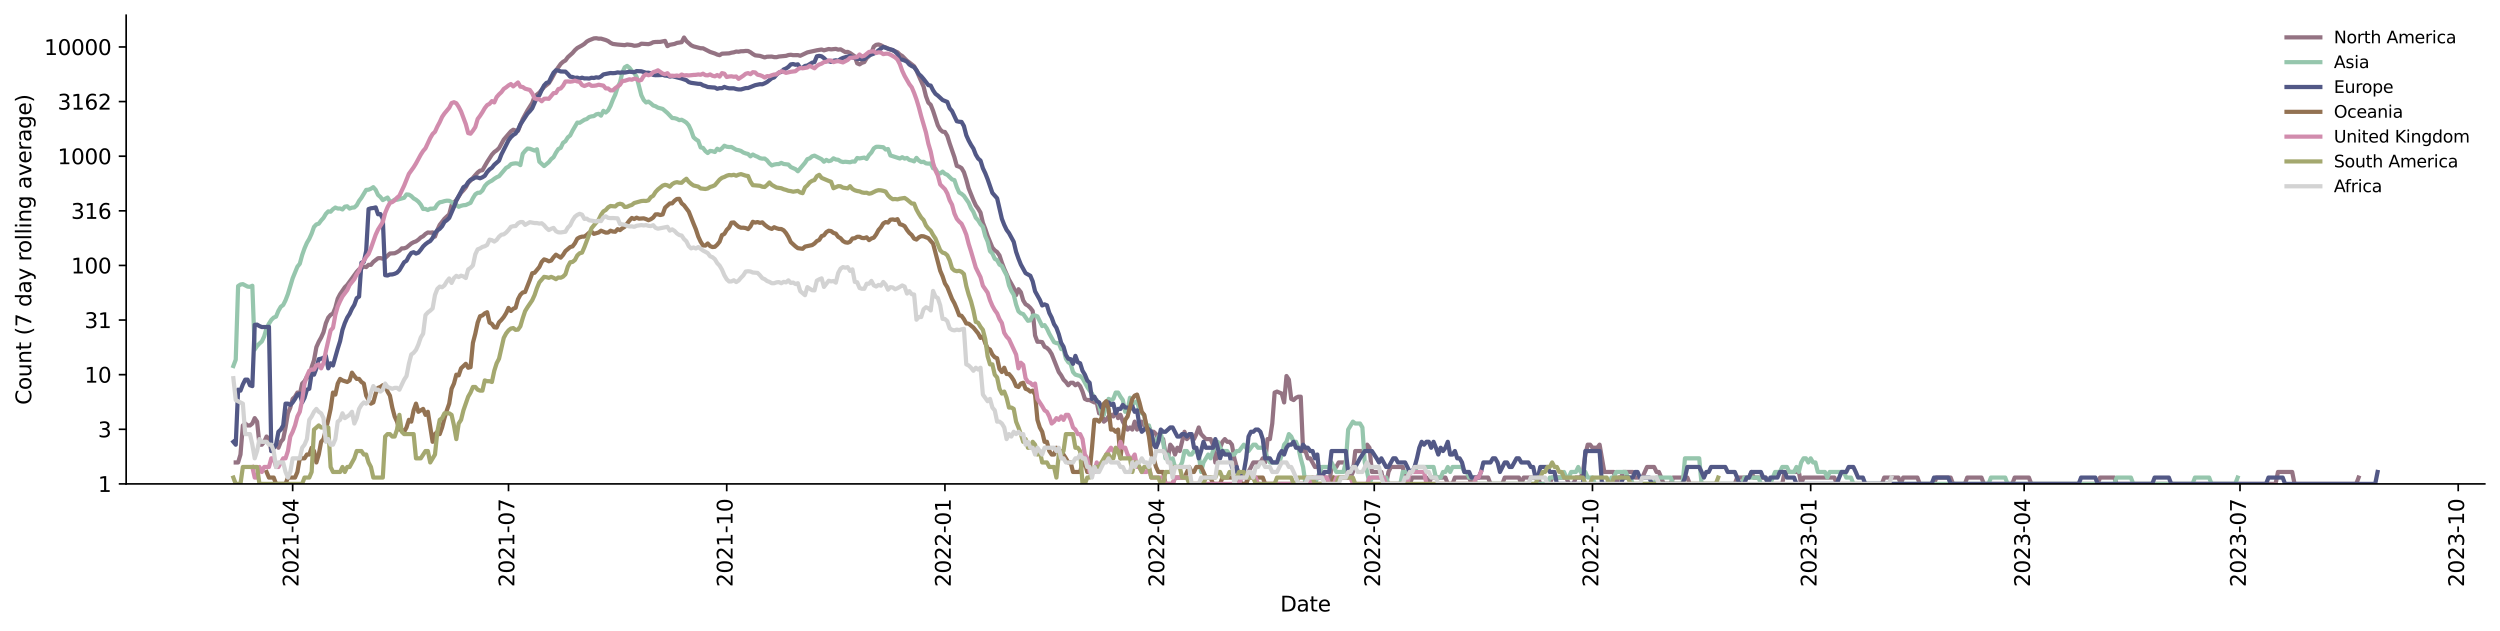 <?xml version="1.0" encoding="utf-8" standalone="no"?>
<!DOCTYPE svg PUBLIC "-//W3C//DTD SVG 1.1//EN"
  "http://www.w3.org/Graphics/SVG/1.1/DTD/svg11.dtd">
<svg xmlns:xlink="http://www.w3.org/1999/xlink" width="1182.891pt" height="298.621pt" viewBox="0 0 1182.891 298.621" xmlns="http://www.w3.org/2000/svg" version="1.1">
 <defs>
  <style type="text/css">*{stroke-linejoin: round; stroke-linecap: butt}</style>
 </defs>
 <g id="figure_1">
  <g id="patch_1">
   <path d="M 0 298.621 
L 1182.891 298.621 
L 1182.891 0 
L 0 0 
z
" style="fill: #ffffff"/>
  </g>
  <g id="axes_1">
   <g id="patch_2">
    <path d="M 59.691 228.96 
L 1175.691 228.96 
L 1175.691 7.2 
L 59.691 7.2 
z
" style="fill: #ffffff"/>
   </g>
   <g id="matplotlib.axis_1">
    <g id="xtick_1">
     <g id="line2d_1">
      <defs>
       <path id="mb6352f6d44" d="M 0 0 
L 0 3.5 
" style="stroke: #000000; stroke-width: 0.8"/>
      </defs>
      <g>
       <use xlink:href="#mb6352f6d44" x="138.475" y="228.96" style="stroke: #000000; stroke-width: 0.8"/>
      </g>
     </g>
     <g id="text_1">
      <!-- 2021-04 -->
      <g transform="translate(141.234 277.743)rotate(-90)scale(0.1 -0.1)">
       <defs>
        <path id="DejaVuSans-32" d="M 1228 531 
L 3431 531 
L 3431 0 
L 469 0 
L 469 531 
Q 828 903 1448 1529 
Q 2069 2156 2228 2338 
Q 2531 2678 2651 2914 
Q 2772 3150 2772 3378 
Q 2772 3750 2511 3984 
Q 2250 4219 1831 4219 
Q 1534 4219 1204 4116 
Q 875 4013 500 3803 
L 500 4441 
Q 881 4594 1212 4672 
Q 1544 4750 1819 4750 
Q 2544 4750 2975 4387 
Q 3406 4025 3406 3419 
Q 3406 3131 3298 2873 
Q 3191 2616 2906 2266 
Q 2828 2175 2409 1742 
Q 1991 1309 1228 531 
z
" transform="scale(0.016)"/>
        <path id="DejaVuSans-30" d="M 2034 4250 
Q 1547 4250 1301 3770 
Q 1056 3291 1056 2328 
Q 1056 1369 1301 889 
Q 1547 409 2034 409 
Q 2525 409 2770 889 
Q 3016 1369 3016 2328 
Q 3016 3291 2770 3770 
Q 2525 4250 2034 4250 
z
M 2034 4750 
Q 2819 4750 3233 4129 
Q 3647 3509 3647 2328 
Q 3647 1150 3233 529 
Q 2819 -91 2034 -91 
Q 1250 -91 836 529 
Q 422 1150 422 2328 
Q 422 3509 836 4129 
Q 1250 4750 2034 4750 
z
" transform="scale(0.016)"/>
        <path id="DejaVuSans-31" d="M 794 531 
L 1825 531 
L 1825 4091 
L 703 3866 
L 703 4441 
L 1819 4666 
L 2450 4666 
L 2450 531 
L 3481 531 
L 3481 0 
L 794 0 
L 794 531 
z
" transform="scale(0.016)"/>
        <path id="DejaVuSans-2d" d="M 313 2009 
L 1997 2009 
L 1997 1497 
L 313 1497 
L 313 2009 
z
" transform="scale(0.016)"/>
        <path id="DejaVuSans-34" d="M 2419 4116 
L 825 1625 
L 2419 1625 
L 2419 4116 
z
M 2253 4666 
L 3047 4666 
L 3047 1625 
L 3713 1625 
L 3713 1100 
L 3047 1100 
L 3047 0 
L 2419 0 
L 2419 1100 
L 313 1100 
L 313 1709 
L 2253 4666 
z
" transform="scale(0.016)"/>
       </defs>
       <use xlink:href="#DejaVuSans-32"/>
       <use xlink:href="#DejaVuSans-30" x="63.623"/>
       <use xlink:href="#DejaVuSans-32" x="127.246"/>
       <use xlink:href="#DejaVuSans-31" x="190.869"/>
       <use xlink:href="#DejaVuSans-2d" x="254.492"/>
       <use xlink:href="#DejaVuSans-30" x="290.576"/>
       <use xlink:href="#DejaVuSans-34" x="354.199"/>
      </g>
     </g>
    </g>
    <g id="xtick_2">
     <g id="line2d_2">
      <g>
       <use xlink:href="#mb6352f6d44" x="240.603" y="228.96" style="stroke: #000000; stroke-width: 0.8"/>
      </g>
     </g>
     <g id="text_2">
      <!-- 2021-07 -->
      <g transform="translate(243.362 277.743)rotate(-90)scale(0.1 -0.1)">
       <defs>
        <path id="DejaVuSans-37" d="M 525 4666 
L 3525 4666 
L 3525 4397 
L 1831 0 
L 1172 0 
L 2766 4134 
L 525 4134 
L 525 4666 
z
" transform="scale(0.016)"/>
       </defs>
       <use xlink:href="#DejaVuSans-32"/>
       <use xlink:href="#DejaVuSans-30" x="63.623"/>
       <use xlink:href="#DejaVuSans-32" x="127.246"/>
       <use xlink:href="#DejaVuSans-31" x="190.869"/>
       <use xlink:href="#DejaVuSans-2d" x="254.492"/>
       <use xlink:href="#DejaVuSans-30" x="290.576"/>
       <use xlink:href="#DejaVuSans-37" x="354.199"/>
      </g>
     </g>
    </g>
    <g id="xtick_3">
     <g id="line2d_3">
      <g>
       <use xlink:href="#mb6352f6d44" x="343.853" y="228.96" style="stroke: #000000; stroke-width: 0.8"/>
      </g>
     </g>
     <g id="text_3">
      <!-- 2021-10 -->
      <g transform="translate(346.613 277.743)rotate(-90)scale(0.1 -0.1)">
       <use xlink:href="#DejaVuSans-32"/>
       <use xlink:href="#DejaVuSans-30" x="63.623"/>
       <use xlink:href="#DejaVuSans-32" x="127.246"/>
       <use xlink:href="#DejaVuSans-31" x="190.869"/>
       <use xlink:href="#DejaVuSans-2d" x="254.492"/>
       <use xlink:href="#DejaVuSans-31" x="290.576"/>
       <use xlink:href="#DejaVuSans-30" x="354.199"/>
      </g>
     </g>
    </g>
    <g id="xtick_4">
     <g id="line2d_4">
      <g>
       <use xlink:href="#mb6352f6d44" x="447.103" y="228.96" style="stroke: #000000; stroke-width: 0.8"/>
      </g>
     </g>
     <g id="text_4">
      <!-- 2022-01 -->
      <g transform="translate(449.863 277.743)rotate(-90)scale(0.1 -0.1)">
       <use xlink:href="#DejaVuSans-32"/>
       <use xlink:href="#DejaVuSans-30" x="63.623"/>
       <use xlink:href="#DejaVuSans-32" x="127.246"/>
       <use xlink:href="#DejaVuSans-32" x="190.869"/>
       <use xlink:href="#DejaVuSans-2d" x="254.492"/>
       <use xlink:href="#DejaVuSans-30" x="290.576"/>
       <use xlink:href="#DejaVuSans-31" x="354.199"/>
      </g>
     </g>
    </g>
    <g id="xtick_5">
     <g id="line2d_5">
      <g>
       <use xlink:href="#mb6352f6d44" x="548.109" y="228.96" style="stroke: #000000; stroke-width: 0.8"/>
      </g>
     </g>
     <g id="text_5">
      <!-- 2022-04 -->
      <g transform="translate(550.868 277.743)rotate(-90)scale(0.1 -0.1)">
       <use xlink:href="#DejaVuSans-32"/>
       <use xlink:href="#DejaVuSans-30" x="63.623"/>
       <use xlink:href="#DejaVuSans-32" x="127.246"/>
       <use xlink:href="#DejaVuSans-32" x="190.869"/>
       <use xlink:href="#DejaVuSans-2d" x="254.492"/>
       <use xlink:href="#DejaVuSans-30" x="290.576"/>
       <use xlink:href="#DejaVuSans-34" x="354.199"/>
      </g>
     </g>
    </g>
    <g id="xtick_6">
     <g id="line2d_6">
      <g>
       <use xlink:href="#mb6352f6d44" x="650.237" y="228.96" style="stroke: #000000; stroke-width: 0.8"/>
      </g>
     </g>
     <g id="text_6">
      <!-- 2022-07 -->
      <g transform="translate(652.996 277.743)rotate(-90)scale(0.1 -0.1)">
       <use xlink:href="#DejaVuSans-32"/>
       <use xlink:href="#DejaVuSans-30" x="63.623"/>
       <use xlink:href="#DejaVuSans-32" x="127.246"/>
       <use xlink:href="#DejaVuSans-32" x="190.869"/>
       <use xlink:href="#DejaVuSans-2d" x="254.492"/>
       <use xlink:href="#DejaVuSans-30" x="290.576"/>
       <use xlink:href="#DejaVuSans-37" x="354.199"/>
      </g>
     </g>
    </g>
    <g id="xtick_7">
     <g id="line2d_7">
      <g>
       <use xlink:href="#mb6352f6d44" x="753.487" y="228.96" style="stroke: #000000; stroke-width: 0.8"/>
      </g>
     </g>
     <g id="text_7">
      <!-- 2022-10 -->
      <g transform="translate(756.246 277.743)rotate(-90)scale(0.1 -0.1)">
       <use xlink:href="#DejaVuSans-32"/>
       <use xlink:href="#DejaVuSans-30" x="63.623"/>
       <use xlink:href="#DejaVuSans-32" x="127.246"/>
       <use xlink:href="#DejaVuSans-32" x="190.869"/>
       <use xlink:href="#DejaVuSans-2d" x="254.492"/>
       <use xlink:href="#DejaVuSans-31" x="290.576"/>
       <use xlink:href="#DejaVuSans-30" x="354.199"/>
      </g>
     </g>
    </g>
    <g id="xtick_8">
     <g id="line2d_8">
      <g>
       <use xlink:href="#mb6352f6d44" x="856.737" y="228.96" style="stroke: #000000; stroke-width: 0.8"/>
      </g>
     </g>
     <g id="text_8">
      <!-- 2023-01 -->
      <g transform="translate(859.497 277.743)rotate(-90)scale(0.1 -0.1)">
       <defs>
        <path id="DejaVuSans-33" d="M 2597 2516 
Q 3050 2419 3304 2112 
Q 3559 1806 3559 1356 
Q 3559 666 3084 287 
Q 2609 -91 1734 -91 
Q 1441 -91 1130 -33 
Q 819 25 488 141 
L 488 750 
Q 750 597 1062 519 
Q 1375 441 1716 441 
Q 2309 441 2620 675 
Q 2931 909 2931 1356 
Q 2931 1769 2642 2001 
Q 2353 2234 1838 2234 
L 1294 2234 
L 1294 2753 
L 1863 2753 
Q 2328 2753 2575 2939 
Q 2822 3125 2822 3475 
Q 2822 3834 2567 4026 
Q 2313 4219 1838 4219 
Q 1578 4219 1281 4162 
Q 984 4106 628 3988 
L 628 4550 
Q 988 4650 1302 4700 
Q 1616 4750 1894 4750 
Q 2613 4750 3031 4423 
Q 3450 4097 3450 3541 
Q 3450 3153 3228 2886 
Q 3006 2619 2597 2516 
z
" transform="scale(0.016)"/>
       </defs>
       <use xlink:href="#DejaVuSans-32"/>
       <use xlink:href="#DejaVuSans-30" x="63.623"/>
       <use xlink:href="#DejaVuSans-32" x="127.246"/>
       <use xlink:href="#DejaVuSans-33" x="190.869"/>
       <use xlink:href="#DejaVuSans-2d" x="254.492"/>
       <use xlink:href="#DejaVuSans-30" x="290.576"/>
       <use xlink:href="#DejaVuSans-31" x="354.199"/>
      </g>
     </g>
    </g>
    <g id="xtick_9">
     <g id="line2d_9">
      <g>
       <use xlink:href="#mb6352f6d44" x="957.743" y="228.96" style="stroke: #000000; stroke-width: 0.8"/>
      </g>
     </g>
     <g id="text_9">
      <!-- 2023-04 -->
      <g transform="translate(960.502 277.743)rotate(-90)scale(0.1 -0.1)">
       <use xlink:href="#DejaVuSans-32"/>
       <use xlink:href="#DejaVuSans-30" x="63.623"/>
       <use xlink:href="#DejaVuSans-32" x="127.246"/>
       <use xlink:href="#DejaVuSans-33" x="190.869"/>
       <use xlink:href="#DejaVuSans-2d" x="254.492"/>
       <use xlink:href="#DejaVuSans-30" x="290.576"/>
       <use xlink:href="#DejaVuSans-34" x="354.199"/>
      </g>
     </g>
    </g>
    <g id="xtick_10">
     <g id="line2d_10">
      <g>
       <use xlink:href="#mb6352f6d44" x="1059.871" y="228.96" style="stroke: #000000; stroke-width: 0.8"/>
      </g>
     </g>
     <g id="text_10">
      <!-- 2023-07 -->
      <g transform="translate(1062.63 277.743)rotate(-90)scale(0.1 -0.1)">
       <use xlink:href="#DejaVuSans-32"/>
       <use xlink:href="#DejaVuSans-30" x="63.623"/>
       <use xlink:href="#DejaVuSans-32" x="127.246"/>
       <use xlink:href="#DejaVuSans-33" x="190.869"/>
       <use xlink:href="#DejaVuSans-2d" x="254.492"/>
       <use xlink:href="#DejaVuSans-30" x="290.576"/>
       <use xlink:href="#DejaVuSans-37" x="354.199"/>
      </g>
     </g>
    </g>
    <g id="xtick_11">
     <g id="line2d_11">
      <g>
       <use xlink:href="#mb6352f6d44" x="1163.121" y="228.96" style="stroke: #000000; stroke-width: 0.8"/>
      </g>
     </g>
     <g id="text_11">
      <!-- 2023-10 -->
      <g transform="translate(1165.88 277.743)rotate(-90)scale(0.1 -0.1)">
       <use xlink:href="#DejaVuSans-32"/>
       <use xlink:href="#DejaVuSans-30" x="63.623"/>
       <use xlink:href="#DejaVuSans-32" x="127.246"/>
       <use xlink:href="#DejaVuSans-33" x="190.869"/>
       <use xlink:href="#DejaVuSans-2d" x="254.492"/>
       <use xlink:href="#DejaVuSans-31" x="290.576"/>
       <use xlink:href="#DejaVuSans-30" x="354.199"/>
      </g>
     </g>
    </g>
    <g id="text_12">
     <!-- Date -->
     <g transform="translate(605.74 289.341)scale(0.1 -0.1)">
      <defs>
       <path id="DejaVuSans-44" d="M 1259 4147 
L 1259 519 
L 2022 519 
Q 2988 519 3436 956 
Q 3884 1394 3884 2338 
Q 3884 3275 3436 3711 
Q 2988 4147 2022 4147 
L 1259 4147 
z
M 628 4666 
L 1925 4666 
Q 3281 4666 3915 4102 
Q 4550 3538 4550 2338 
Q 4550 1131 3912 565 
Q 3275 0 1925 0 
L 628 0 
L 628 4666 
z
" transform="scale(0.016)"/>
       <path id="DejaVuSans-61" d="M 2194 1759 
Q 1497 1759 1228 1600 
Q 959 1441 959 1056 
Q 959 750 1161 570 
Q 1363 391 1709 391 
Q 2188 391 2477 730 
Q 2766 1069 2766 1631 
L 2766 1759 
L 2194 1759 
z
M 3341 1997 
L 3341 0 
L 2766 0 
L 2766 531 
Q 2569 213 2275 61 
Q 1981 -91 1556 -91 
Q 1019 -91 701 211 
Q 384 513 384 1019 
Q 384 1609 779 1909 
Q 1175 2209 1959 2209 
L 2766 2209 
L 2766 2266 
Q 2766 2663 2505 2880 
Q 2244 3097 1772 3097 
Q 1472 3097 1187 3025 
Q 903 2953 641 2809 
L 641 3341 
Q 956 3463 1253 3523 
Q 1550 3584 1831 3584 
Q 2591 3584 2966 3190 
Q 3341 2797 3341 1997 
z
" transform="scale(0.016)"/>
       <path id="DejaVuSans-74" d="M 1172 4494 
L 1172 3500 
L 2356 3500 
L 2356 3053 
L 1172 3053 
L 1172 1153 
Q 1172 725 1289 603 
Q 1406 481 1766 481 
L 2356 481 
L 2356 0 
L 1766 0 
Q 1100 0 847 248 
Q 594 497 594 1153 
L 594 3053 
L 172 3053 
L 172 3500 
L 594 3500 
L 594 4494 
L 1172 4494 
z
" transform="scale(0.016)"/>
       <path id="DejaVuSans-65" d="M 3597 1894 
L 3597 1613 
L 953 1613 
Q 991 1019 1311 708 
Q 1631 397 2203 397 
Q 2534 397 2845 478 
Q 3156 559 3463 722 
L 3463 178 
Q 3153 47 2828 -22 
Q 2503 -91 2169 -91 
Q 1331 -91 842 396 
Q 353 884 353 1716 
Q 353 2575 817 3079 
Q 1281 3584 2069 3584 
Q 2775 3584 3186 3129 
Q 3597 2675 3597 1894 
z
M 3022 2063 
Q 3016 2534 2758 2815 
Q 2500 3097 2075 3097 
Q 1594 3097 1305 2825 
Q 1016 2553 972 2059 
L 3022 2063 
z
" transform="scale(0.016)"/>
      </defs>
      <use xlink:href="#DejaVuSans-44"/>
      <use xlink:href="#DejaVuSans-61" x="77.002"/>
      <use xlink:href="#DejaVuSans-74" x="138.281"/>
      <use xlink:href="#DejaVuSans-65" x="177.49"/>
     </g>
    </g>
   </g>
   <g id="matplotlib.axis_2">
    <g id="ytick_1">
     <g id="line2d_12">
      <defs>
       <path id="mbda2c03ad0" d="M 0 0 
L -3.5 0 
" style="stroke: #000000; stroke-width: 0.8"/>
      </defs>
      <g>
       <use xlink:href="#mbda2c03ad0" x="59.691" y="228.96" style="stroke: #000000; stroke-width: 0.8"/>
      </g>
     </g>
     <g id="text_13">
      <!-- 1 -->
      <g transform="translate(46.328 232.759)scale(0.1 -0.1)">
       <use xlink:href="#DejaVuSans-31"/>
      </g>
     </g>
    </g>
    <g id="ytick_2">
     <g id="line2d_13">
      <g>
       <use xlink:href="#mbda2c03ad0" x="59.691" y="203.118" style="stroke: #000000; stroke-width: 0.8"/>
      </g>
     </g>
     <g id="text_14">
      <!-- 3 -->
      <g transform="translate(46.328 206.917)scale(0.1 -0.1)">
       <use xlink:href="#DejaVuSans-33"/>
      </g>
     </g>
    </g>
    <g id="ytick_3">
     <g id="line2d_14">
      <g>
       <use xlink:href="#mbda2c03ad0" x="59.691" y="177.276" style="stroke: #000000; stroke-width: 0.8"/>
      </g>
     </g>
     <g id="text_15">
      <!-- 10 -->
      <g transform="translate(39.966 181.075)scale(0.1 -0.1)">
       <use xlink:href="#DejaVuSans-31"/>
       <use xlink:href="#DejaVuSans-30" x="63.623"/>
      </g>
     </g>
    </g>
    <g id="ytick_4">
     <g id="line2d_15">
      <g>
       <use xlink:href="#mbda2c03ad0" x="59.691" y="151.433" style="stroke: #000000; stroke-width: 0.8"/>
      </g>
     </g>
     <g id="text_16">
      <!-- 31 -->
      <g transform="translate(39.966 155.233)scale(0.1 -0.1)">
       <use xlink:href="#DejaVuSans-33"/>
       <use xlink:href="#DejaVuSans-31" x="63.623"/>
      </g>
     </g>
    </g>
    <g id="ytick_5">
     <g id="line2d_16">
      <g>
       <use xlink:href="#mbda2c03ad0" x="59.691" y="125.591" style="stroke: #000000; stroke-width: 0.8"/>
      </g>
     </g>
     <g id="text_17">
      <!-- 100 -->
      <g transform="translate(33.603 129.39)scale(0.1 -0.1)">
       <use xlink:href="#DejaVuSans-31"/>
       <use xlink:href="#DejaVuSans-30" x="63.623"/>
       <use xlink:href="#DejaVuSans-30" x="127.246"/>
      </g>
     </g>
    </g>
    <g id="ytick_6">
     <g id="line2d_17">
      <g>
       <use xlink:href="#mbda2c03ad0" x="59.691" y="99.749" style="stroke: #000000; stroke-width: 0.8"/>
      </g>
     </g>
     <g id="text_18">
      <!-- 316 -->
      <g transform="translate(33.603 103.548)scale(0.1 -0.1)">
       <defs>
        <path id="DejaVuSans-36" d="M 2113 2584 
Q 1688 2584 1439 2293 
Q 1191 2003 1191 1497 
Q 1191 994 1439 701 
Q 1688 409 2113 409 
Q 2538 409 2786 701 
Q 3034 994 3034 1497 
Q 3034 2003 2786 2293 
Q 2538 2584 2113 2584 
z
M 3366 4563 
L 3366 3988 
Q 3128 4100 2886 4159 
Q 2644 4219 2406 4219 
Q 1781 4219 1451 3797 
Q 1122 3375 1075 2522 
Q 1259 2794 1537 2939 
Q 1816 3084 2150 3084 
Q 2853 3084 3261 2657 
Q 3669 2231 3669 1497 
Q 3669 778 3244 343 
Q 2819 -91 2113 -91 
Q 1303 -91 875 529 
Q 447 1150 447 2328 
Q 447 3434 972 4092 
Q 1497 4750 2381 4750 
Q 2619 4750 2861 4703 
Q 3103 4656 3366 4563 
z
" transform="scale(0.016)"/>
       </defs>
       <use xlink:href="#DejaVuSans-33"/>
       <use xlink:href="#DejaVuSans-31" x="63.623"/>
       <use xlink:href="#DejaVuSans-36" x="127.246"/>
      </g>
     </g>
    </g>
    <g id="ytick_7">
     <g id="line2d_18">
      <g>
       <use xlink:href="#mbda2c03ad0" x="59.691" y="73.907" style="stroke: #000000; stroke-width: 0.8"/>
      </g>
     </g>
     <g id="text_19">
      <!-- 1000 -->
      <g transform="translate(27.241 77.706)scale(0.1 -0.1)">
       <use xlink:href="#DejaVuSans-31"/>
       <use xlink:href="#DejaVuSans-30" x="63.623"/>
       <use xlink:href="#DejaVuSans-30" x="127.246"/>
       <use xlink:href="#DejaVuSans-30" x="190.869"/>
      </g>
     </g>
    </g>
    <g id="ytick_8">
     <g id="line2d_19">
      <g>
       <use xlink:href="#mbda2c03ad0" x="59.691" y="48.064" style="stroke: #000000; stroke-width: 0.8"/>
      </g>
     </g>
     <g id="text_20">
      <!-- 3162 -->
      <g transform="translate(27.241 51.864)scale(0.1 -0.1)">
       <use xlink:href="#DejaVuSans-33"/>
       <use xlink:href="#DejaVuSans-31" x="63.623"/>
       <use xlink:href="#DejaVuSans-36" x="127.246"/>
       <use xlink:href="#DejaVuSans-32" x="190.869"/>
      </g>
     </g>
    </g>
    <g id="ytick_9">
     <g id="line2d_20">
      <g>
       <use xlink:href="#mbda2c03ad0" x="59.691" y="22.222" style="stroke: #000000; stroke-width: 0.8"/>
      </g>
     </g>
     <g id="text_21">
      <!-- 10000 -->
      <g transform="translate(20.878 26.021)scale(0.1 -0.1)">
       <use xlink:href="#DejaVuSans-31"/>
       <use xlink:href="#DejaVuSans-30" x="63.623"/>
       <use xlink:href="#DejaVuSans-30" x="127.246"/>
       <use xlink:href="#DejaVuSans-30" x="190.869"/>
       <use xlink:href="#DejaVuSans-30" x="254.492"/>
      </g>
     </g>
    </g>
    <g id="text_22">
     <!-- Count (7 day rolling average) -->
     <g transform="translate(14.798 191.548)rotate(-90)scale(0.1 -0.1)">
      <defs>
       <path id="DejaVuSans-43" d="M 4122 4306 
L 4122 3641 
Q 3803 3938 3442 4084 
Q 3081 4231 2675 4231 
Q 1875 4231 1450 3742 
Q 1025 3253 1025 2328 
Q 1025 1406 1450 917 
Q 1875 428 2675 428 
Q 3081 428 3442 575 
Q 3803 722 4122 1019 
L 4122 359 
Q 3791 134 3420 21 
Q 3050 -91 2638 -91 
Q 1578 -91 968 557 
Q 359 1206 359 2328 
Q 359 3453 968 4101 
Q 1578 4750 2638 4750 
Q 3056 4750 3426 4639 
Q 3797 4528 4122 4306 
z
" transform="scale(0.016)"/>
       <path id="DejaVuSans-6f" d="M 1959 3097 
Q 1497 3097 1228 2736 
Q 959 2375 959 1747 
Q 959 1119 1226 758 
Q 1494 397 1959 397 
Q 2419 397 2687 759 
Q 2956 1122 2956 1747 
Q 2956 2369 2687 2733 
Q 2419 3097 1959 3097 
z
M 1959 3584 
Q 2709 3584 3137 3096 
Q 3566 2609 3566 1747 
Q 3566 888 3137 398 
Q 2709 -91 1959 -91 
Q 1206 -91 779 398 
Q 353 888 353 1747 
Q 353 2609 779 3096 
Q 1206 3584 1959 3584 
z
" transform="scale(0.016)"/>
       <path id="DejaVuSans-75" d="M 544 1381 
L 544 3500 
L 1119 3500 
L 1119 1403 
Q 1119 906 1312 657 
Q 1506 409 1894 409 
Q 2359 409 2629 706 
Q 2900 1003 2900 1516 
L 2900 3500 
L 3475 3500 
L 3475 0 
L 2900 0 
L 2900 538 
Q 2691 219 2414 64 
Q 2138 -91 1772 -91 
Q 1169 -91 856 284 
Q 544 659 544 1381 
z
M 1991 3584 
L 1991 3584 
z
" transform="scale(0.016)"/>
       <path id="DejaVuSans-6e" d="M 3513 2113 
L 3513 0 
L 2938 0 
L 2938 2094 
Q 2938 2591 2744 2837 
Q 2550 3084 2163 3084 
Q 1697 3084 1428 2787 
Q 1159 2491 1159 1978 
L 1159 0 
L 581 0 
L 581 3500 
L 1159 3500 
L 1159 2956 
Q 1366 3272 1645 3428 
Q 1925 3584 2291 3584 
Q 2894 3584 3203 3211 
Q 3513 2838 3513 2113 
z
" transform="scale(0.016)"/>
       <path id="DejaVuSans-20" transform="scale(0.016)"/>
       <path id="DejaVuSans-28" d="M 1984 4856 
Q 1566 4138 1362 3434 
Q 1159 2731 1159 2009 
Q 1159 1288 1364 580 
Q 1569 -128 1984 -844 
L 1484 -844 
Q 1016 -109 783 600 
Q 550 1309 550 2009 
Q 550 2706 781 3412 
Q 1013 4119 1484 4856 
L 1984 4856 
z
" transform="scale(0.016)"/>
       <path id="DejaVuSans-64" d="M 2906 2969 
L 2906 4863 
L 3481 4863 
L 3481 0 
L 2906 0 
L 2906 525 
Q 2725 213 2448 61 
Q 2172 -91 1784 -91 
Q 1150 -91 751 415 
Q 353 922 353 1747 
Q 353 2572 751 3078 
Q 1150 3584 1784 3584 
Q 2172 3584 2448 3432 
Q 2725 3281 2906 2969 
z
M 947 1747 
Q 947 1113 1208 752 
Q 1469 391 1925 391 
Q 2381 391 2643 752 
Q 2906 1113 2906 1747 
Q 2906 2381 2643 2742 
Q 2381 3103 1925 3103 
Q 1469 3103 1208 2742 
Q 947 2381 947 1747 
z
" transform="scale(0.016)"/>
       <path id="DejaVuSans-79" d="M 2059 -325 
Q 1816 -950 1584 -1140 
Q 1353 -1331 966 -1331 
L 506 -1331 
L 506 -850 
L 844 -850 
Q 1081 -850 1212 -737 
Q 1344 -625 1503 -206 
L 1606 56 
L 191 3500 
L 800 3500 
L 1894 763 
L 2988 3500 
L 3597 3500 
L 2059 -325 
z
" transform="scale(0.016)"/>
       <path id="DejaVuSans-72" d="M 2631 2963 
Q 2534 3019 2420 3045 
Q 2306 3072 2169 3072 
Q 1681 3072 1420 2755 
Q 1159 2438 1159 1844 
L 1159 0 
L 581 0 
L 581 3500 
L 1159 3500 
L 1159 2956 
Q 1341 3275 1631 3429 
Q 1922 3584 2338 3584 
Q 2397 3584 2469 3576 
Q 2541 3569 2628 3553 
L 2631 2963 
z
" transform="scale(0.016)"/>
       <path id="DejaVuSans-6c" d="M 603 4863 
L 1178 4863 
L 1178 0 
L 603 0 
L 603 4863 
z
" transform="scale(0.016)"/>
       <path id="DejaVuSans-69" d="M 603 3500 
L 1178 3500 
L 1178 0 
L 603 0 
L 603 3500 
z
M 603 4863 
L 1178 4863 
L 1178 4134 
L 603 4134 
L 603 4863 
z
" transform="scale(0.016)"/>
       <path id="DejaVuSans-67" d="M 2906 1791 
Q 2906 2416 2648 2759 
Q 2391 3103 1925 3103 
Q 1463 3103 1205 2759 
Q 947 2416 947 1791 
Q 947 1169 1205 825 
Q 1463 481 1925 481 
Q 2391 481 2648 825 
Q 2906 1169 2906 1791 
z
M 3481 434 
Q 3481 -459 3084 -895 
Q 2688 -1331 1869 -1331 
Q 1566 -1331 1297 -1286 
Q 1028 -1241 775 -1147 
L 775 -588 
Q 1028 -725 1275 -790 
Q 1522 -856 1778 -856 
Q 2344 -856 2625 -561 
Q 2906 -266 2906 331 
L 2906 616 
Q 2728 306 2450 153 
Q 2172 0 1784 0 
Q 1141 0 747 490 
Q 353 981 353 1791 
Q 353 2603 747 3093 
Q 1141 3584 1784 3584 
Q 2172 3584 2450 3431 
Q 2728 3278 2906 2969 
L 2906 3500 
L 3481 3500 
L 3481 434 
z
" transform="scale(0.016)"/>
       <path id="DejaVuSans-76" d="M 191 3500 
L 800 3500 
L 1894 563 
L 2988 3500 
L 3597 3500 
L 2284 0 
L 1503 0 
L 191 3500 
z
" transform="scale(0.016)"/>
       <path id="DejaVuSans-29" d="M 513 4856 
L 1013 4856 
Q 1481 4119 1714 3412 
Q 1947 2706 1947 2009 
Q 1947 1309 1714 600 
Q 1481 -109 1013 -844 
L 513 -844 
Q 928 -128 1133 580 
Q 1338 1288 1338 2009 
Q 1338 2731 1133 3434 
Q 928 4138 513 4856 
z
" transform="scale(0.016)"/>
      </defs>
      <use xlink:href="#DejaVuSans-43"/>
      <use xlink:href="#DejaVuSans-6f" x="69.824"/>
      <use xlink:href="#DejaVuSans-75" x="131.006"/>
      <use xlink:href="#DejaVuSans-6e" x="194.385"/>
      <use xlink:href="#DejaVuSans-74" x="257.764"/>
      <use xlink:href="#DejaVuSans-20" x="296.973"/>
      <use xlink:href="#DejaVuSans-28" x="328.76"/>
      <use xlink:href="#DejaVuSans-37" x="367.773"/>
      <use xlink:href="#DejaVuSans-20" x="431.396"/>
      <use xlink:href="#DejaVuSans-64" x="463.184"/>
      <use xlink:href="#DejaVuSans-61" x="526.66"/>
      <use xlink:href="#DejaVuSans-79" x="587.939"/>
      <use xlink:href="#DejaVuSans-20" x="647.119"/>
      <use xlink:href="#DejaVuSans-72" x="678.906"/>
      <use xlink:href="#DejaVuSans-6f" x="717.77"/>
      <use xlink:href="#DejaVuSans-6c" x="778.951"/>
      <use xlink:href="#DejaVuSans-6c" x="806.734"/>
      <use xlink:href="#DejaVuSans-69" x="834.518"/>
      <use xlink:href="#DejaVuSans-6e" x="862.301"/>
      <use xlink:href="#DejaVuSans-67" x="925.68"/>
      <use xlink:href="#DejaVuSans-20" x="989.156"/>
      <use xlink:href="#DejaVuSans-61" x="1020.943"/>
      <use xlink:href="#DejaVuSans-76" x="1082.223"/>
      <use xlink:href="#DejaVuSans-65" x="1141.402"/>
      <use xlink:href="#DejaVuSans-72" x="1202.926"/>
      <use xlink:href="#DejaVuSans-61" x="1244.039"/>
      <use xlink:href="#DejaVuSans-67" x="1305.318"/>
      <use xlink:href="#DejaVuSans-65" x="1368.795"/>
      <use xlink:href="#DejaVuSans-29" x="1430.318"/>
     </g>
    </g>
   </g>
   <g id="line2d_21">
    <path d="M 111.54 218.815 
L 112.662 218.815 
L 113.785 215.065 
L 114.907 201.303 
L 116.029 200.387 
L 117.152 201.303 
L 118.274 201.303 
L 119.396 200.387 
L 120.518 197.843 
L 121.641 199.506 
L 122.763 210.404 
L 123.885 210.404 
L 125.008 209.043 
L 126.13 206.547 
L 127.252 207.76 
L 128.374 213.401 
L 130.619 210.404 
L 131.741 211.853 
L 132.864 209.043 
L 133.986 207.76 
L 135.108 202.258 
L 136.23 195.558 
L 137.353 192.834 
L 138.475 188.742 
L 139.597 187.697 
L 140.72 185.744 
L 141.842 186.7 
L 142.964 181.497 
L 144.086 180.365 
L 145.209 178.259 
L 146.331 178.596 
L 147.453 173.724 
L 148.576 170.421 
L 149.698 164.261 
L 150.82 161.717 
L 151.942 159.724 
L 153.065 157.227 
L 154.187 152.939 
L 155.309 150.283 
L 156.432 148.973 
L 157.554 148.346 
L 158.676 145.604 
L 159.798 141.343 
L 160.921 139.186 
L 163.165 135.911 
L 164.288 134.821 
L 168.777 128.643 
L 169.899 127.428 
L 171.021 126.912 
L 172.144 126.11 
L 173.266 126.374 
L 174.388 125.304 
L 175.51 125.304 
L 176.633 123.923 
L 178.877 122.177 
L 180 122.122 
L 181.122 122.398 
L 182.244 122.04 
L 184.489 119.95 
L 186.733 119.826 
L 187.856 119.311 
L 188.978 118.619 
L 190.1 117.518 
L 191.222 117.495 
L 192.345 117.097 
L 194.589 115.222 
L 195.712 114.605 
L 196.834 114.196 
L 197.956 113.418 
L 199.078 112.362 
L 200.201 111.765 
L 201.323 110.7 
L 202.445 110 
L 203.568 110.113 
L 204.69 109.952 
L 205.812 111.922 
L 206.934 108.816 
L 208.057 106.399 
L 210.301 103.511 
L 212.546 101.407 
L 213.668 97.072 
L 215.913 94.651 
L 218.157 91.191 
L 219.28 90.01 
L 220.402 88.634 
L 221.524 86.524 
L 222.646 85.421 
L 224.891 82.867 
L 226.013 81.621 
L 227.136 80.748 
L 228.258 80.544 
L 230.502 76.627 
L 232.747 73.178 
L 233.869 71.943 
L 234.992 71.149 
L 236.114 70.094 
L 238.358 66.054 
L 241.725 62.145 
L 242.848 61.389 
L 243.97 61.756 
L 245.092 61.904 
L 247.337 56.329 
L 249.581 52.244 
L 251.826 48.704 
L 252.948 45.65 
L 255.193 43.84 
L 257.437 41.173 
L 259.682 39.352 
L 260.804 37.535 
L 263.049 33.415 
L 265.293 30.254 
L 266.415 29.239 
L 267.538 28.602 
L 268.66 27.064 
L 270.905 25.056 
L 272.027 23.737 
L 273.149 22.722 
L 275.394 21.482 
L 276.516 20.742 
L 277.638 19.683 
L 278.761 19.049 
L 281.005 18.163 
L 282.127 18.076 
L 283.25 18.3 
L 284.372 18.281 
L 286.617 18.94 
L 287.739 19.43 
L 288.861 20.258 
L 289.983 20.789 
L 292.228 21.079 
L 295.595 21.369 
L 296.717 21.048 
L 298.962 21.318 
L 300.084 21.653 
L 301.206 21.566 
L 302.329 21.324 
L 303.451 20.669 
L 306.818 20.894 
L 307.94 20.572 
L 309.062 19.988 
L 310.185 19.862 
L 312.429 19.812 
L 314.674 19.355 
L 315.796 21.829 
L 316.918 21.198 
L 319.163 20.793 
L 320.285 20.307 
L 322.53 19.959 
L 323.652 17.76 
L 324.774 19.423 
L 327.019 21.42 
L 328.141 21.947 
L 331.508 22.832 
L 332.63 22.85 
L 335.997 24.573 
L 338.242 25.31 
L 339.364 25.823 
L 340.486 26.101 
L 341.609 25.396 
L 344.975 25.25 
L 346.098 24.933 
L 347.22 24.756 
L 348.342 24.395 
L 349.465 24.493 
L 350.587 24.241 
L 351.709 24.228 
L 352.831 24.096 
L 353.954 24.13 
L 355.076 24.713 
L 356.198 25.535 
L 357.321 26.191 
L 359.565 26.438 
L 361.81 27.17 
L 362.932 26.835 
L 365.177 26.769 
L 366.299 27.027 
L 367.421 27.052 
L 368.543 26.749 
L 371.91 26.428 
L 373.033 26.047 
L 374.155 25.911 
L 375.277 26.108 
L 377.522 26.075 
L 378.644 26.384 
L 382.011 24.791 
L 386.5 23.796 
L 388.745 23.422 
L 389.867 23.823 
L 392.111 23.179 
L 393.234 23.372 
L 395.478 23.121 
L 396.601 23.489 
L 397.723 23.34 
L 399.967 24.649 
L 401.09 24.545 
L 402.212 25.073 
L 404.457 26.674 
L 405.579 29.956 
L 406.701 30.45 
L 407.823 29.741 
L 408.946 29.364 
L 410.068 27.516 
L 411.19 26.515 
L 412.313 25.026 
L 413.435 22.054 
L 414.557 21.212 
L 415.679 21.048 
L 416.802 21.419 
L 417.924 22.06 
L 419.046 22.428 
L 420.169 22.989 
L 421.291 23.361 
L 424.658 24.738 
L 425.78 25.832 
L 426.902 26.513 
L 429.147 28.767 
L 430.269 29.576 
L 432.514 31.346 
L 433.636 33.385 
L 437.003 41.001 
L 438.125 45.528 
L 439.247 48.547 
L 440.37 49.595 
L 441.492 52.438 
L 443.736 59.303 
L 444.859 61.287 
L 445.981 62.304 
L 447.103 62.453 
L 448.226 64.311 
L 449.348 67.912 
L 451.592 74.383 
L 452.715 78.498 
L 453.837 78.863 
L 454.959 79.541 
L 456.082 81.459 
L 457.204 84.933 
L 458.326 89.115 
L 460.571 94.708 
L 461.693 97.153 
L 462.815 98.705 
L 463.938 100.592 
L 465.06 105.412 
L 466.182 108.275 
L 467.304 111.644 
L 469.549 117.141 
L 470.671 118.455 
L 471.794 119.262 
L 472.916 120.866 
L 474.038 124.283 
L 475.16 127.22 
L 477.405 132.263 
L 479.65 136.27 
L 480.772 139.601 
L 481.894 136.844 
L 483.016 138.265 
L 484.139 142.133 
L 485.261 143.946 
L 486.383 144.61 
L 487.506 145.682 
L 488.628 147.142 
L 489.75 158.72 
L 490.872 161.717 
L 491.995 161.717 
L 493.117 161.878 
L 494.239 164.082 
L 495.362 164.623 
L 496.484 165.745 
L 497.606 167.542 
L 500.973 176.028 
L 502.095 177.599 
L 503.218 179.64 
L 504.34 180.736 
L 505.462 182.284 
L 506.584 181.113 
L 507.707 181.113 
L 508.829 182.284 
L 509.951 181.497 
L 511.074 182.689 
L 512.196 185.282 
L 513.318 188.742 
L 514.44 189.283 
L 515.563 189.283 
L 517.807 190.405 
L 518.93 190.405 
L 520.052 195.558 
L 521.174 194.155 
L 522.296 199.506 
L 523.419 198.659 
L 524.541 197.055 
L 525.663 196.294 
L 526.786 197.055 
L 527.908 194.155 
L 529.03 197.843 
L 530.152 196.294 
L 531.275 199.506 
L 533.519 203.256 
L 534.642 202.258 
L 535.764 203.256 
L 536.886 199.506 
L 538.008 203.256 
L 539.131 202.258 
L 540.253 199.506 
L 541.375 201.303 
L 542.498 202.258 
L 543.62 202.258 
L 544.742 204.3 
L 545.864 204.3 
L 546.987 205.395 
L 548.109 207.76 
L 550.354 207.76 
L 551.476 215.065 
L 552.598 216.862 
L 553.72 210.404 
L 554.843 211.853 
L 555.965 215.065 
L 557.087 211.853 
L 558.21 213.401 
L 560.454 204.3 
L 561.576 207.76 
L 562.699 206.547 
L 563.821 206.547 
L 564.943 207.76 
L 566.066 205.395 
L 567.188 202.258 
L 568.31 205.395 
L 570.555 207.76 
L 572.799 207.76 
L 573.922 210.404 
L 575.044 218.815 
L 576.166 215.065 
L 577.288 211.853 
L 578.411 209.043 
L 579.533 207.76 
L 580.655 209.043 
L 581.778 209.043 
L 582.9 210.404 
L 584.022 216.862 
L 585.144 220.954 
L 586.267 225.963 
L 587.389 228.96 
L 589.634 228.96 
L 590.756 223.319 
L 593 218.815 
L 596.367 218.815 
L 597.489 216.862 
L 598.612 218.815 
L 599.734 207.76 
L 600.856 207.76 
L 601.979 200.387 
L 603.101 185.744 
L 604.223 185.282 
L 606.468 186.217 
L 607.59 190.405 
L 608.712 177.926 
L 609.835 179.64 
L 610.957 188.742 
L 612.079 189.283 
L 613.201 188.213 
L 614.324 187.697 
L 615.446 187.697 
L 616.568 213.401 
L 617.691 213.401 
L 618.813 216.862 
L 619.935 216.862 
L 622.18 220.954 
L 624.424 220.954 
L 625.547 225.963 
L 627.791 225.963 
L 628.913 228.96 
L 630.036 220.954 
L 632.28 220.954 
L 633.403 218.815 
L 636.769 218.815 
L 637.892 225.963 
L 639.014 225.963 
L 640.136 223.319 
L 641.259 213.401 
L 645.748 213.401 
L 646.87 210.404 
L 647.992 211.853 
L 649.115 223.319 
L 653.604 223.319 
L 654.726 228.96 
L 655.848 228.96 
L 656.971 223.319 
L 658.093 220.954 
L 663.704 220.954 
L 664.827 225.963 
L 665.949 228.96 
L 667.071 228.96 
L 668.193 225.963 
L 674.927 225.963 
L 676.049 228.96 
L 677.172 225.963 
L 683.905 225.963 
L 685.028 228.96 
L 687.272 228.96 
L 688.395 225.963 
L 695.128 225.963 
L 696.251 228.96 
L 697.373 225.963 
L 704.107 225.963 
L 705.229 228.96 
L 710.84 228.96 
L 711.963 225.963 
L 718.696 225.963 
L 719.819 228.96 
L 720.941 225.963 
L 727.675 225.963 
L 728.797 228.96 
L 733.286 228.96 
L 734.408 225.963 
L 741.142 225.963 
L 742.264 228.96 
L 744.509 228.96 
L 745.631 225.963 
L 747.876 225.963 
L 748.998 223.319 
L 750.12 215.065 
L 751.243 210.404 
L 752.365 210.404 
L 753.487 211.853 
L 755.732 211.853 
L 756.854 210.404 
L 759.099 223.319 
L 763.588 223.319 
L 764.71 228.96 
L 765.832 225.963 
L 766.955 225.963 
L 768.077 223.319 
L 772.566 223.319 
L 773.688 225.963 
L 777.055 225.963 
L 779.3 220.954 
L 782.666 220.954 
L 783.789 223.319 
L 784.911 223.319 
L 786.033 225.963 
L 787.156 228.96 
L 790.522 228.96 
L 791.645 225.963 
L 798.378 225.963 
L 799.501 228.96 
L 820.824 228.96 
L 821.946 225.963 
L 827.558 225.963 
L 828.68 223.319 
L 829.802 225.963 
L 835.414 225.963 
L 836.536 228.96 
L 843.27 228.96 
L 844.392 223.319 
L 851.126 223.319 
L 852.248 228.96 
L 853.37 225.963 
L 867.96 225.963 
L 869.082 228.96 
L 890.406 228.96 
L 891.528 225.963 
L 898.262 225.963 
L 899.384 228.96 
L 900.506 225.963 
L 907.24 225.963 
L 908.362 228.96 
L 915.096 228.96 
L 916.218 225.963 
L 922.952 225.963 
L 924.074 228.96 
L 929.686 228.96 
L 930.808 225.963 
L 937.542 225.963 
L 938.664 228.96 
L 952.131 228.96 
L 953.254 225.963 
L 959.987 225.963 
L 961.11 228.96 
L 992.534 228.96 
L 993.656 225.963 
L 1000.39 225.963 
L 1001.512 228.96 
L 1076.705 228.96 
L 1077.827 223.319 
L 1084.561 223.319 
L 1085.683 228.96 
L 1114.863 228.96 
L 1115.985 225.963 
L 1115.985 225.963 
" clip-path="url(#p84aeae5156)" style="fill: none; stroke: #947383; stroke-width: 2; stroke-linecap: square"/>
   </g>
   <g id="line2d_22">
    <path d="M 110.418 173.183 
L 111.54 170.186 
L 112.662 135.359 
L 113.785 134.628 
L 114.907 134.437 
L 117.152 135.609 
L 118.274 135.709 
L 119.396 135.211 
L 120.518 165.365 
L 121.641 163.728 
L 122.763 162.533 
L 123.885 161.557 
L 125.008 159.145 
L 126.13 155.22 
L 127.252 153.157 
L 128.374 151.368 
L 129.497 150.283 
L 130.619 149.806 
L 131.741 147.058 
L 132.864 145.14 
L 133.986 144.312 
L 135.108 142.066 
L 136.23 139.127 
L 138.475 131.667 
L 140.72 126.176 
L 141.842 124.803 
L 142.964 120.711 
L 144.086 117.518 
L 145.209 114.921 
L 146.331 113.011 
L 147.453 110.519 
L 148.576 107.36 
L 149.698 106.182 
L 150.82 105.833 
L 151.942 104.329 
L 153.065 103.084 
L 154.187 101.2 
L 155.309 100.02 
L 156.432 100.164 
L 157.554 98.977 
L 158.676 98.207 
L 159.798 98.676 
L 160.921 98.647 
L 162.043 99.105 
L 163.165 97.803 
L 164.288 97.609 
L 165.41 98.676 
L 166.532 98.254 
L 167.654 98.141 
L 168.777 97.144 
L 169.899 95.059 
L 171.021 93.563 
L 173.266 89.84 
L 174.388 89.762 
L 175.51 89.293 
L 176.633 88.56 
L 177.755 89.834 
L 178.877 92.24 
L 180 93.211 
L 181.122 94.667 
L 183.366 93.471 
L 184.489 95.315 
L 185.611 95.207 
L 186.733 94.45 
L 187.856 94.514 
L 191.222 93.578 
L 192.345 92.002 
L 193.467 92.095 
L 194.589 92.769 
L 195.712 93.873 
L 196.834 94.514 
L 197.956 95.424 
L 199.078 96.794 
L 200.201 98.88 
L 201.323 98.86 
L 202.445 99.373 
L 203.568 98.734 
L 204.69 98.743 
L 205.812 98.493 
L 206.934 96.715 
L 208.057 95.71 
L 209.179 95.507 
L 210.301 95.158 
L 211.424 94.952 
L 212.546 95.001 
L 213.668 95.6 
L 214.79 96.67 
L 215.913 96.946 
L 217.035 97.85 
L 218.157 97.371 
L 219.28 97.099 
L 220.402 97 
L 222.646 95.974 
L 223.769 93.764 
L 224.891 91.952 
L 226.013 91.226 
L 227.136 91.184 
L 228.258 90.142 
L 229.38 88.043 
L 230.502 86.807 
L 231.625 86.034 
L 232.747 85.464 
L 233.869 84.59 
L 234.992 83.879 
L 236.114 83.38 
L 239.481 79.422 
L 240.603 78.847 
L 241.725 77.683 
L 242.848 77.404 
L 243.97 77.273 
L 245.092 77.4 
L 246.214 78.12 
L 247.337 72.754 
L 248.459 71.377 
L 249.581 70.289 
L 250.703 70.388 
L 252.948 71.251 
L 254.07 70.636 
L 255.193 76.508 
L 257.437 78.573 
L 259.682 76.707 
L 260.804 75.272 
L 261.926 74.37 
L 263.049 72.265 
L 264.171 70.534 
L 265.293 69.956 
L 266.415 67.566 
L 267.538 66.824 
L 268.66 65.005 
L 269.782 64.094 
L 270.905 61.847 
L 273.149 58.001 
L 274.271 58.101 
L 276.516 56.664 
L 277.638 56.317 
L 278.761 55.376 
L 279.883 55.065 
L 281.005 54.92 
L 282.127 54.102 
L 283.25 53.852 
L 284.372 54.724 
L 285.494 52.454 
L 286.617 53.227 
L 287.739 52.214 
L 288.861 50.109 
L 289.983 47.215 
L 291.106 44.774 
L 292.228 41.323 
L 293.35 39 
L 294.473 34.295 
L 295.595 31.837 
L 296.717 31.193 
L 297.839 32.083 
L 298.962 33.566 
L 300.084 34.518 
L 301.206 36.299 
L 303.451 45.048 
L 304.573 47.314 
L 305.695 48.478 
L 306.818 48.073 
L 307.94 48.895 
L 309.062 49.912 
L 310.185 50.275 
L 311.307 50.945 
L 313.551 51.539 
L 315.796 53.459 
L 318.041 55.833 
L 319.163 55.91 
L 320.285 56.233 
L 321.407 56.853 
L 322.53 56.667 
L 323.652 57.276 
L 324.774 58.022 
L 325.897 59.353 
L 327.019 61.765 
L 328.141 64.941 
L 329.263 65.941 
L 330.386 66.649 
L 331.508 69.742 
L 332.63 69.997 
L 333.753 71.486 
L 334.875 72.403 
L 335.997 71.389 
L 337.119 71.55 
L 338.242 71.919 
L 339.364 70.38 
L 340.486 71.033 
L 341.609 70.151 
L 342.731 68.954 
L 343.853 69.427 
L 344.975 69.572 
L 346.098 69.543 
L 348.342 70.856 
L 349.465 71.064 
L 350.587 71.42 
L 351.709 72.17 
L 352.831 72.581 
L 353.954 72.857 
L 355.076 73.974 
L 356.198 73.122 
L 357.321 73.731 
L 358.443 74.181 
L 359.565 74.843 
L 360.687 75.061 
L 361.81 75.017 
L 362.932 75.876 
L 364.054 77.292 
L 365.177 78.267 
L 366.299 77.862 
L 367.421 77.657 
L 368.543 77.619 
L 369.666 77.062 
L 370.788 77.592 
L 373.033 77.851 
L 374.155 79.04 
L 376.399 80.037 
L 377.522 81.032 
L 380.889 77.014 
L 382.011 75.302 
L 383.133 74.927 
L 384.255 73.977 
L 385.378 73.645 
L 388.745 75.336 
L 389.867 76.519 
L 390.989 75.667 
L 392.111 76.254 
L 393.234 75.957 
L 394.356 74.92 
L 395.478 75.474 
L 396.601 75.594 
L 397.723 76.329 
L 398.845 76.671 
L 399.967 76.53 
L 402.212 76.78 
L 403.334 76.415 
L 404.457 76.468 
L 405.579 74.753 
L 406.701 74.967 
L 408.946 74.557 
L 410.068 75.183 
L 411.19 73.359 
L 412.313 72.158 
L 413.435 70.219 
L 414.557 69.472 
L 415.679 69.438 
L 417.924 69.665 
L 419.046 70.736 
L 420.169 70.514 
L 421.291 73.547 
L 425.78 75.001 
L 426.902 74.38 
L 428.024 75.041 
L 429.147 74.733 
L 430.269 75.681 
L 431.391 75.915 
L 432.514 76.354 
L 433.636 74.7 
L 434.758 75.964 
L 435.88 76.681 
L 437.003 76.562 
L 438.125 77.288 
L 439.247 77.43 
L 440.37 77.337 
L 441.492 79.624 
L 442.614 79.89 
L 443.736 81.776 
L 444.859 82.041 
L 445.981 81.205 
L 447.103 82.236 
L 448.226 82.71 
L 450.47 84.907 
L 451.592 85.218 
L 452.715 88.56 
L 453.837 91.087 
L 454.959 91.709 
L 456.082 92.672 
L 458.326 95.923 
L 459.448 98.512 
L 460.571 100.268 
L 461.693 103.025 
L 462.815 104.218 
L 463.938 106.088 
L 465.06 107.332 
L 466.182 111.679 
L 467.304 114.273 
L 468.427 118.855 
L 469.549 119.95 
L 470.671 122.454 
L 471.794 123.105 
L 472.916 125.21 
L 474.038 125.849 
L 475.16 128.171 
L 476.283 130.203 
L 477.405 135.015 
L 478.527 137.653 
L 479.65 139.482 
L 480.772 144.092 
L 481.894 147.31 
L 483.016 148.258 
L 484.139 148.613 
L 486.383 151.777 
L 487.506 151.572 
L 488.628 149.34 
L 489.75 149.247 
L 490.872 149.712 
L 493.117 154.279 
L 494.239 153.823 
L 495.362 155.461 
L 496.484 157.893 
L 498.728 161.878 
L 499.851 162.368 
L 500.973 162.368 
L 502.095 165.177 
L 503.218 165.177 
L 504.34 169.723 
L 505.462 171.386 
L 506.584 172.139 
L 507.707 176.028 
L 508.829 177.276 
L 511.074 177.926 
L 512.196 178.939 
L 514.44 183.101 
L 515.563 184.828 
L 516.685 186.217 
L 517.807 188.742 
L 518.93 189.283 
L 520.052 191.587 
L 521.174 196.294 
L 522.296 196.294 
L 523.419 191.587 
L 524.541 188.742 
L 525.663 189.283 
L 526.786 188.742 
L 527.908 185.744 
L 529.03 185.744 
L 530.152 187.697 
L 531.275 189.283 
L 532.397 194.846 
L 533.519 194.155 
L 534.642 188.213 
L 535.764 191.587 
L 536.886 190.405 
L 538.008 189.837 
L 539.131 194.155 
L 540.253 195.558 
L 541.375 196.294 
L 542.498 203.256 
L 543.62 201.303 
L 544.742 205.395 
L 545.864 209.043 
L 546.987 209.043 
L 548.109 206.547 
L 549.231 205.395 
L 550.354 209.043 
L 551.476 216.862 
L 552.598 215.065 
L 553.72 218.815 
L 554.843 216.862 
L 555.965 220.954 
L 558.21 220.954 
L 559.332 218.815 
L 560.454 213.401 
L 561.576 213.401 
L 562.699 215.065 
L 563.821 215.065 
L 564.943 213.401 
L 566.066 213.401 
L 567.188 215.065 
L 568.31 223.319 
L 569.432 218.815 
L 571.677 215.065 
L 572.799 216.862 
L 573.922 213.401 
L 575.044 210.404 
L 576.166 209.043 
L 577.288 211.853 
L 578.411 213.401 
L 580.655 213.401 
L 581.778 215.065 
L 584.022 215.065 
L 585.144 213.401 
L 586.267 213.401 
L 588.511 210.404 
L 590.756 213.401 
L 593 210.404 
L 594.123 210.404 
L 595.245 211.853 
L 597.489 211.853 
L 598.612 213.401 
L 599.734 216.862 
L 600.856 218.815 
L 605.345 218.815 
L 606.468 215.065 
L 607.59 210.404 
L 608.712 209.043 
L 609.835 205.395 
L 610.957 206.547 
L 612.079 209.043 
L 613.201 209.043 
L 614.324 211.853 
L 615.446 216.862 
L 616.568 220.954 
L 617.691 228.96 
L 622.18 228.96 
L 623.302 225.963 
L 625.547 220.954 
L 628.913 220.954 
L 630.036 218.815 
L 632.28 223.319 
L 635.647 223.319 
L 636.769 218.815 
L 637.892 203.256 
L 640.136 199.506 
L 641.259 200.387 
L 643.503 200.387 
L 644.625 202.258 
L 645.748 218.815 
L 646.87 223.319 
L 647.992 228.96 
L 649.115 225.963 
L 655.848 225.963 
L 656.971 228.96 
L 662.582 228.96 
L 663.704 223.319 
L 669.316 223.319 
L 670.438 220.954 
L 678.294 220.954 
L 679.416 225.963 
L 681.661 225.963 
L 682.783 223.319 
L 683.905 223.319 
L 685.028 220.954 
L 686.15 223.319 
L 687.272 220.954 
L 691.761 220.954 
L 692.884 223.319 
L 694.006 223.319 
L 695.128 225.963 
L 697.373 225.963 
L 698.495 228.96 
L 732.164 228.96 
L 733.286 225.963 
L 738.897 225.963 
L 740.02 223.319 
L 741.142 225.963 
L 742.264 225.963 
L 743.387 223.319 
L 745.631 223.319 
L 746.753 220.954 
L 747.876 223.319 
L 750.12 223.319 
L 751.243 225.963 
L 753.487 225.963 
L 754.609 228.96 
L 761.343 228.96 
L 762.465 225.963 
L 763.588 225.963 
L 764.71 223.319 
L 769.199 223.319 
L 770.321 225.963 
L 771.444 225.963 
L 772.566 228.96 
L 782.666 228.96 
L 783.789 225.963 
L 790.522 225.963 
L 791.645 228.96 
L 796.134 228.96 
L 797.256 216.862 
L 803.99 216.862 
L 805.112 228.96 
L 824.191 228.96 
L 825.313 225.963 
L 832.047 225.963 
L 833.169 228.96 
L 837.658 228.96 
L 838.781 225.963 
L 839.903 223.319 
L 842.148 223.319 
L 843.27 220.954 
L 845.514 220.954 
L 846.637 223.319 
L 848.881 223.319 
L 850.004 220.954 
L 851.126 223.319 
L 852.248 218.815 
L 853.37 216.862 
L 854.493 216.862 
L 855.615 218.815 
L 856.737 216.862 
L 857.86 218.815 
L 858.982 218.815 
L 860.104 223.319 
L 863.471 223.319 
L 864.593 225.963 
L 865.716 223.319 
L 872.449 223.319 
L 873.572 225.963 
L 875.816 225.963 
L 876.938 228.96 
L 940.909 228.96 
L 942.031 225.963 
L 948.765 225.963 
L 949.887 228.96 
L 1000.39 228.96 
L 1001.512 225.963 
L 1008.246 225.963 
L 1009.368 228.96 
L 1037.425 228.96 
L 1038.547 225.963 
L 1045.281 225.963 
L 1046.403 228.96 
L 1057.626 228.96 
L 1058.749 225.963 
L 1058.749 225.963 
" clip-path="url(#p84aeae5156)" style="fill: none; stroke: #96c6ad; stroke-width: 2; stroke-linecap: square"/>
   </g>
   <g id="line2d_23">
    <path d="M 110.418 209.043 
L 111.54 210.404 
L 112.662 184.384 
L 113.785 184.828 
L 114.907 181.887 
L 116.029 179.64 
L 117.152 179.64 
L 118.274 182.284 
L 119.396 182.689 
L 120.518 153.711 
L 121.641 153.599 
L 122.763 154.279 
L 123.885 154.744 
L 126.13 154.744 
L 127.252 154.627 
L 128.374 213.401 
L 130.619 210.404 
L 131.741 204.3 
L 132.864 203.256 
L 133.986 201.303 
L 135.108 190.988 
L 136.23 190.988 
L 137.353 191.587 
L 138.475 190.405 
L 139.597 188.742 
L 140.72 186.7 
L 141.842 186.217 
L 142.964 190.405 
L 144.086 188.213 
L 145.209 184.384 
L 146.331 183.948 
L 147.453 176.643 
L 148.576 177.276 
L 149.698 174.278 
L 150.82 169.953 
L 151.942 169.723 
L 153.065 169.27 
L 154.187 168.389 
L 155.309 174.278 
L 156.432 171.885 
L 157.554 172.917 
L 159.798 164.991 
L 160.921 161.399 
L 162.043 156.076 
L 163.165 152.831 
L 164.288 150.283 
L 165.41 148.523 
L 166.532 146.078 
L 167.654 144.239 
L 168.777 141.086 
L 169.899 140.331 
L 171.021 124.283 
L 172.144 123.923 
L 173.266 118.666 
L 174.388 98.919 
L 175.51 98.55 
L 176.633 98.416 
L 177.755 98.131 
L 178.877 101.374 
L 180 101.298 
L 181.122 103.475 
L 182.244 130.203 
L 183.366 130.361 
L 184.489 129.89 
L 185.611 129.851 
L 186.733 129.543 
L 187.856 129.014 
L 188.978 127.849 
L 191.222 124.072 
L 192.345 123.393 
L 193.467 121.259 
L 194.589 119.702 
L 195.712 119.335 
L 196.834 119.975 
L 197.956 119.53 
L 199.078 118.176 
L 200.201 116.619 
L 201.323 115.527 
L 202.445 114.683 
L 203.568 114.042 
L 204.69 112.63 
L 205.812 110.193 
L 206.934 109.044 
L 208.057 108.261 
L 209.179 107.021 
L 210.301 104.985 
L 211.424 104.18 
L 212.546 103.107 
L 214.79 97.934 
L 215.913 94.911 
L 219.28 88.548 
L 220.402 87.946 
L 221.524 86.2 
L 222.646 85.065 
L 223.769 84.632 
L 224.891 83.939 
L 226.013 83.989 
L 227.136 84.349 
L 228.258 83.879 
L 229.38 83.17 
L 230.502 81.414 
L 231.625 80.168 
L 232.747 79.377 
L 233.869 77.958 
L 236.114 76.002 
L 237.236 73.097 
L 240.603 66.405 
L 241.725 64.906 
L 242.848 63.855 
L 243.97 63.159 
L 245.092 61.47 
L 246.214 58.879 
L 248.459 55.475 
L 249.581 53.747 
L 250.703 52.596 
L 251.826 51.214 
L 254.07 45.992 
L 255.193 45.08 
L 256.315 42.553 
L 257.437 40.422 
L 258.559 39.216 
L 259.682 38.884 
L 260.804 36.488 
L 261.926 34.375 
L 263.049 33.272 
L 264.171 33.381 
L 265.293 33.813 
L 267.538 33.883 
L 268.66 34.967 
L 269.782 36.267 
L 270.905 36.442 
L 272.027 36.858 
L 273.149 36.736 
L 274.271 37.134 
L 275.394 36.753 
L 276.516 37.097 
L 277.638 37.072 
L 278.761 37.178 
L 279.883 36.789 
L 281.005 36.902 
L 282.127 36.587 
L 283.25 36.755 
L 284.372 36.191 
L 285.494 35.219 
L 288.861 34.546 
L 289.983 34.628 
L 291.106 34.544 
L 292.228 34.255 
L 293.35 34.4 
L 294.473 34.246 
L 295.595 34.336 
L 297.839 33.93 
L 300.084 34.164 
L 301.206 33.624 
L 303.451 33.739 
L 305.695 34.432 
L 306.818 34.389 
L 307.94 34.692 
L 309.062 35.454 
L 310.185 35.582 
L 312.429 35.522 
L 313.551 35.415 
L 314.674 35.775 
L 315.796 35.829 
L 316.918 36.239 
L 318.041 36.029 
L 322.53 37.178 
L 324.774 37.946 
L 325.897 38.841 
L 327.019 39.193 
L 330.386 39.659 
L 331.508 39.693 
L 332.63 40.371 
L 333.753 40.7 
L 334.875 41.167 
L 337.119 41.359 
L 338.242 41.429 
L 339.364 42.013 
L 340.486 41.711 
L 341.609 41.728 
L 342.731 41.12 
L 343.853 41.541 
L 344.975 41.791 
L 347.22 41.799 
L 348.342 42.138 
L 349.465 42.323 
L 350.587 42.324 
L 352.831 41.673 
L 353.954 41.649 
L 357.321 40.295 
L 359.565 39.832 
L 360.687 39.881 
L 361.81 39.41 
L 362.932 38.806 
L 365.177 37.009 
L 366.299 36.65 
L 367.421 35.34 
L 368.543 34.348 
L 369.666 34.033 
L 370.788 32.872 
L 371.91 32.404 
L 373.033 31.65 
L 374.155 30.476 
L 375.277 30.303 
L 376.399 30.646 
L 377.522 30.447 
L 378.644 32.169 
L 379.766 32.051 
L 380.889 31.193 
L 382.011 31.019 
L 384.255 29.664 
L 385.378 29.364 
L 386.5 26.639 
L 387.622 26.434 
L 388.745 26.666 
L 389.867 27.488 
L 390.989 28.641 
L 393.234 29.282 
L 394.356 28.745 
L 395.478 28.531 
L 396.601 28.766 
L 397.723 27.921 
L 398.845 27.41 
L 402.212 26.446 
L 403.334 27.137 
L 405.579 27.844 
L 406.701 27.859 
L 407.823 28.003 
L 408.946 27.944 
L 410.068 26.909 
L 411.19 26.225 
L 413.435 25.376 
L 414.557 24.768 
L 415.679 23.824 
L 417.924 22.203 
L 420.169 23.023 
L 421.291 23.397 
L 422.413 23.634 
L 423.535 24.441 
L 424.658 25.56 
L 425.78 28.108 
L 426.902 28.226 
L 428.024 28.625 
L 429.147 29.194 
L 430.269 30.516 
L 431.391 31.247 
L 432.514 31.771 
L 433.636 33.218 
L 434.758 35.067 
L 435.88 36.076 
L 437.003 37.376 
L 439.247 40.281 
L 440.37 40.495 
L 441.492 42.734 
L 442.614 44.381 
L 443.736 45.228 
L 445.981 47.315 
L 448.226 48.237 
L 449.348 51.247 
L 450.47 52.562 
L 452.715 57.368 
L 453.837 57.612 
L 454.959 57.686 
L 456.082 59.65 
L 457.204 63.987 
L 458.326 66.485 
L 459.448 68.547 
L 460.571 70.3 
L 461.693 73.15 
L 462.815 75.021 
L 463.938 75.974 
L 465.06 79.595 
L 466.182 81.958 
L 467.304 84.792 
L 469.549 91.274 
L 471.794 93.826 
L 474.038 103.535 
L 475.16 106.413 
L 476.283 108.77 
L 477.405 110.274 
L 479.65 114.428 
L 480.772 119.142 
L 481.894 122.343 
L 483.016 125.147 
L 485.261 129.239 
L 487.506 130.48 
L 488.628 133.144 
L 489.75 137.818 
L 491.995 141.866 
L 493.117 144.535 
L 494.239 144.019 
L 495.362 144.461 
L 496.484 148.082 
L 497.606 150.283 
L 498.728 153.377 
L 499.851 155.1 
L 500.973 158.165 
L 502.095 162.203 
L 503.218 164.082 
L 504.34 167.962 
L 505.462 169.723 
L 506.584 169.953 
L 507.707 172.139 
L 508.829 168.389 
L 509.951 171.386 
L 511.074 171.885 
L 512.196 175.43 
L 513.318 177.276 
L 514.44 180 
L 515.563 181.113 
L 516.685 188.742 
L 517.807 187.697 
L 518.93 189.837 
L 520.052 190.405 
L 521.174 192.834 
L 522.296 192.202 
L 523.419 190.405 
L 524.541 190.405 
L 525.663 191.587 
L 526.786 190.988 
L 527.908 195.558 
L 529.03 193.485 
L 530.152 193.485 
L 531.275 191.587 
L 532.397 192.834 
L 533.519 192.834 
L 534.642 193.485 
L 535.764 192.202 
L 536.886 194.846 
L 538.008 194.155 
L 539.131 201.303 
L 540.253 204.3 
L 542.498 202.258 
L 544.742 204.3 
L 545.864 210.404 
L 546.987 211.853 
L 548.109 209.043 
L 549.231 203.256 
L 550.354 204.3 
L 551.476 204.3 
L 553.72 202.258 
L 554.843 202.258 
L 557.087 206.547 
L 558.21 206.547 
L 559.332 205.395 
L 560.454 205.395 
L 561.576 206.547 
L 562.699 205.395 
L 563.821 205.395 
L 564.943 211.853 
L 566.066 211.853 
L 567.188 216.862 
L 568.31 213.401 
L 569.432 209.043 
L 570.555 211.853 
L 573.922 211.853 
L 575.044 207.76 
L 576.166 211.853 
L 577.288 216.862 
L 578.411 213.401 
L 579.533 215.065 
L 581.778 215.065 
L 582.9 220.954 
L 584.022 223.319 
L 585.144 220.954 
L 586.267 225.963 
L 587.389 225.963 
L 588.511 223.319 
L 589.634 216.862 
L 590.756 206.547 
L 591.878 204.3 
L 593 204.3 
L 594.123 203.256 
L 595.245 203.256 
L 596.367 204.3 
L 597.489 207.76 
L 598.612 216.862 
L 600.856 216.862 
L 601.979 218.815 
L 604.223 218.815 
L 605.345 215.065 
L 606.468 213.401 
L 607.59 215.065 
L 608.712 211.853 
L 609.835 210.404 
L 610.957 210.404 
L 612.079 209.043 
L 613.201 211.853 
L 614.324 211.853 
L 615.446 213.401 
L 616.568 210.404 
L 617.691 211.853 
L 618.813 211.853 
L 619.935 213.401 
L 621.057 213.401 
L 622.18 216.862 
L 623.302 215.065 
L 624.424 225.963 
L 625.547 225.963 
L 626.669 223.319 
L 628.913 223.319 
L 630.036 213.401 
L 636.769 213.401 
L 637.892 223.319 
L 639.014 223.319 
L 640.136 220.954 
L 641.259 220.954 
L 643.503 216.862 
L 645.748 213.401 
L 649.115 213.401 
L 651.359 216.862 
L 652.481 218.815 
L 653.604 216.862 
L 655.848 220.954 
L 656.971 220.954 
L 659.215 216.862 
L 660.337 216.862 
L 661.46 218.815 
L 664.827 218.815 
L 667.071 223.319 
L 668.193 223.319 
L 669.316 220.954 
L 670.438 216.862 
L 671.56 211.853 
L 672.683 209.043 
L 673.805 210.404 
L 674.927 209.043 
L 676.049 209.043 
L 677.172 211.853 
L 678.294 209.043 
L 679.416 211.853 
L 680.539 215.065 
L 681.661 211.853 
L 682.783 213.401 
L 683.905 211.853 
L 685.028 209.043 
L 686.15 215.065 
L 687.272 215.065 
L 688.395 213.401 
L 689.517 216.862 
L 690.639 216.862 
L 691.761 218.815 
L 692.884 223.319 
L 695.128 223.319 
L 696.251 225.963 
L 699.617 225.963 
L 700.74 223.319 
L 701.862 218.815 
L 705.229 218.815 
L 706.351 216.862 
L 707.473 216.862 
L 708.596 218.815 
L 709.718 223.319 
L 711.963 218.815 
L 713.085 218.815 
L 714.207 220.954 
L 715.329 220.954 
L 717.574 216.862 
L 718.696 216.862 
L 719.819 218.815 
L 723.185 218.815 
L 724.308 220.954 
L 725.43 220.954 
L 726.552 225.963 
L 727.675 225.963 
L 728.797 220.954 
L 732.164 220.954 
L 733.286 223.319 
L 735.531 223.319 
L 736.653 228.96 
L 748.998 228.96 
L 750.12 213.401 
L 756.854 213.401 
L 757.976 228.96 
L 766.955 228.96 
L 768.077 225.963 
L 772.566 225.963 
L 773.688 223.319 
L 774.81 223.319 
L 775.933 225.963 
L 780.422 225.963 
L 781.544 228.96 
L 796.134 228.96 
L 797.256 225.963 
L 798.378 220.954 
L 803.99 220.954 
L 805.112 223.319 
L 806.234 225.963 
L 807.357 223.319 
L 808.479 223.319 
L 809.601 220.954 
L 816.335 220.954 
L 817.457 223.319 
L 820.824 223.319 
L 821.946 225.963 
L 823.069 228.96 
L 825.313 228.96 
L 826.436 225.963 
L 827.558 225.963 
L 828.68 223.319 
L 833.169 223.319 
L 834.292 225.963 
L 835.414 225.963 
L 836.536 228.96 
L 837.658 225.963 
L 841.025 225.963 
L 842.148 223.319 
L 844.392 223.319 
L 845.514 225.963 
L 848.881 225.963 
L 850.004 228.96 
L 869.082 228.96 
L 870.205 225.963 
L 871.327 223.319 
L 873.572 223.319 
L 874.694 220.954 
L 876.938 220.954 
L 878.061 223.319 
L 879.183 225.963 
L 881.428 225.963 
L 882.55 228.96 
L 913.974 228.96 
L 915.096 225.963 
L 921.83 225.963 
L 922.952 228.96 
L 983.555 228.96 
L 984.678 225.963 
L 991.411 225.963 
L 992.534 228.96 
L 1018.346 228.96 
L 1019.469 225.963 
L 1026.202 225.963 
L 1027.325 228.96 
L 1072.216 228.96 
L 1073.338 225.963 
L 1080.072 225.963 
L 1081.194 228.96 
L 1123.841 228.96 
L 1124.963 223.319 
L 1124.963 223.319 
" clip-path="url(#p84aeae5156)" style="fill: none; stroke: #525886; stroke-width: 2; stroke-linecap: square"/>
   </g>
   <g id="line2d_24">
    <path d="M 126.13 223.319 
L 127.252 225.963 
L 129.497 225.963 
L 130.619 228.96 
L 135.108 228.96 
L 136.23 225.963 
L 139.597 225.963 
L 140.72 223.319 
L 141.842 216.862 
L 144.086 216.862 
L 145.209 215.065 
L 146.331 215.065 
L 147.453 211.853 
L 148.576 213.401 
L 149.698 218.815 
L 150.82 215.065 
L 151.942 209.043 
L 153.065 207.76 
L 155.309 198.659 
L 156.432 193.485 
L 157.554 185.744 
L 158.676 186.7 
L 159.798 181.497 
L 160.921 179.287 
L 162.043 180 
L 164.288 180.736 
L 165.41 180 
L 166.532 176.334 
L 167.654 177.926 
L 168.777 179.287 
L 169.899 179.287 
L 171.021 180.736 
L 172.144 181.497 
L 173.266 187.193 
L 174.388 189.283 
L 175.51 190.988 
L 176.633 190.405 
L 177.755 186.217 
L 178.877 183.52 
L 180 183.101 
L 181.122 182.284 
L 182.244 182.284 
L 183.366 185.282 
L 184.489 187.193 
L 185.611 192.834 
L 186.733 197.055 
L 187.856 199.506 
L 188.978 203.256 
L 190.1 203.256 
L 191.222 204.3 
L 192.345 202.258 
L 193.467 198.659 
L 194.589 199.506 
L 195.712 194.155 
L 196.834 190.988 
L 197.956 194.846 
L 200.201 193.485 
L 201.323 196.294 
L 202.445 194.846 
L 204.69 209.043 
L 205.812 205.395 
L 206.934 204.3 
L 208.057 205.395 
L 209.179 202.258 
L 210.301 197.843 
L 211.424 194.155 
L 212.546 190.988 
L 213.668 183.948 
L 214.79 181.497 
L 215.913 177.276 
L 217.035 177.599 
L 218.157 174.278 
L 220.402 172.139 
L 221.524 173.999 
L 222.646 173.724 
L 223.769 162.203 
L 224.891 157.893 
L 226.013 152.616 
L 227.136 149.618 
L 228.258 149.247 
L 229.38 148.258 
L 230.502 147.736 
L 231.625 152.616 
L 232.747 153.266 
L 233.869 154.862 
L 234.992 154.981 
L 236.114 152.509 
L 237.236 151.368 
L 238.358 149.996 
L 239.481 148.17 
L 240.603 145.682 
L 241.725 147.142 
L 242.848 146.078 
L 243.97 145.604 
L 245.092 141.603 
L 246.214 139.482 
L 247.337 138.378 
L 248.459 138.152 
L 250.703 132.437 
L 251.826 129.277 
L 252.948 129.051 
L 255.193 126.341 
L 256.315 123.923 
L 257.437 122.735 
L 258.559 123.076 
L 259.682 123.627 
L 260.804 123.277 
L 261.926 121.713 
L 263.049 120.506 
L 265.293 121.903 
L 266.415 120.608 
L 267.538 118.807 
L 269.782 116.9 
L 270.905 116.576 
L 272.027 115.101 
L 273.149 112.92 
L 274.271 112.291 
L 275.394 111.974 
L 276.516 111.939 
L 277.638 111.133 
L 278.761 110.113 
L 279.883 109.604 
L 281.005 110.65 
L 283.25 110 
L 284.372 109.168 
L 286.617 110.065 
L 287.739 110.016 
L 288.861 109.168 
L 289.983 109.557 
L 291.106 109.651 
L 292.228 108.439 
L 293.35 108.876 
L 294.473 107.981 
L 295.595 107.303 
L 297.839 104.329 
L 298.962 103.142 
L 300.084 103.619 
L 301.206 103.001 
L 302.329 103.463 
L 304.573 103.308 
L 305.695 103.667 
L 306.818 104.193 
L 307.94 103.704 
L 309.062 102.931 
L 310.185 101.439 
L 311.307 101.407 
L 312.429 101.748 
L 313.551 101.461 
L 314.674 98.273 
L 316.918 96.25 
L 318.041 96.215 
L 319.163 94.977 
L 320.285 94.148 
L 321.407 94.077 
L 322.53 96.207 
L 323.652 97.135 
L 325.897 100.144 
L 328.141 105.807 
L 329.263 108.514 
L 330.386 111.922 
L 331.508 114.351 
L 332.63 116.108 
L 333.753 116.193 
L 334.875 115.202 
L 335.997 116.447 
L 337.119 116.9 
L 338.242 116.77 
L 339.364 115.754 
L 340.486 114.351 
L 341.609 111.235 
L 342.731 110.683 
L 343.853 108.77 
L 344.975 107.647 
L 346.098 105.347 
L 347.22 105.256 
L 348.342 106.345 
L 349.465 107.275 
L 350.587 107.748 
L 351.709 107.733 
L 352.831 107.908 
L 353.954 108.394 
L 355.076 107.134 
L 356.198 104.947 
L 357.321 105.321 
L 358.443 105.062 
L 359.565 105.451 
L 360.687 105.204 
L 361.81 106.331 
L 362.932 107.204 
L 364.054 107.922 
L 365.177 108.305 
L 366.299 107.517 
L 367.421 107.995 
L 368.543 108.32 
L 369.666 108.364 
L 370.788 108.968 
L 371.91 110.291 
L 373.033 112.114 
L 374.155 114.546 
L 376.399 116.597 
L 377.522 117.428 
L 379.766 117.72 
L 380.889 116.683 
L 384.255 115.962 
L 385.378 115.222 
L 386.5 114.061 
L 387.622 113.549 
L 388.745 111.731 
L 389.867 111.319 
L 390.989 109.841 
L 392.111 109.168 
L 393.234 109.353 
L 394.356 110.21 
L 395.478 110.552 
L 396.601 112.079 
L 397.723 112.72 
L 398.845 114.023 
L 399.967 114.664 
L 401.09 114.842 
L 402.212 114.389 
L 403.334 112.847 
L 404.457 112.72 
L 405.579 112.026 
L 406.701 112.044 
L 407.823 112.594 
L 408.946 112.666 
L 410.068 112.291 
L 411.19 113.605 
L 412.313 112.829 
L 413.435 112.451 
L 414.557 110.932 
L 415.679 108.831 
L 416.802 107.56 
L 417.924 105.727 
L 419.046 105.075 
L 420.169 105.308 
L 421.291 103.959 
L 422.413 103.825 
L 423.535 104.07 
L 424.658 103.704 
L 425.78 106.088 
L 426.902 106.399 
L 428.024 107.007 
L 429.147 108.8 
L 430.269 110.21 
L 431.391 111.201 
L 432.514 112.902 
L 433.636 113.343 
L 434.758 112.309 
L 435.88 111.731 
L 437.003 111.817 
L 439.247 112.702 
L 441.492 115.283 
L 444.859 128.099 
L 445.981 130.72 
L 447.103 134.107 
L 448.226 135.86 
L 450.47 141.473 
L 451.592 143.515 
L 452.715 146.158 
L 453.837 149.156 
L 454.959 149.432 
L 456.082 150.968 
L 457.204 153.047 
L 458.326 153.157 
L 460.571 154.981 
L 462.815 157.759 
L 463.938 159.871 
L 465.06 159.145 
L 466.182 162.368 
L 467.304 164.806 
L 468.427 165.365 
L 469.549 167.751 
L 470.671 169.046 
L 471.794 169.495 
L 472.916 174.561 
L 474.038 176.028 
L 475.16 173.999 
L 476.283 176.957 
L 477.405 176.957 
L 478.527 178.259 
L 479.65 180 
L 480.772 182.689 
L 481.894 183.101 
L 483.016 181.497 
L 484.139 181.113 
L 485.261 183.948 
L 486.383 184.384 
L 487.506 185.282 
L 488.628 184.828 
L 489.75 186.7 
L 490.872 198.659 
L 491.995 202.258 
L 493.117 204.3 
L 494.239 209.043 
L 495.362 209.043 
L 496.484 213.401 
L 497.606 215.065 
L 498.728 215.065 
L 499.851 211.853 
L 500.973 213.401 
L 502.095 213.401 
L 504.34 216.862 
L 505.462 218.815 
L 506.584 218.815 
L 507.707 223.319 
L 511.074 223.319 
L 512.196 218.815 
L 513.318 218.815 
L 514.44 223.319 
L 515.563 223.319 
L 516.685 211.853 
L 517.807 198.659 
L 518.93 198.659 
L 520.052 199.506 
L 521.174 197.843 
L 522.296 190.988 
L 523.419 189.837 
L 524.541 193.485 
L 525.663 203.256 
L 526.786 203.256 
L 527.908 204.3 
L 529.03 203.256 
L 530.152 216.862 
L 531.275 206.547 
L 532.397 198.659 
L 533.519 197.055 
L 535.764 188.742 
L 536.886 187.193 
L 538.008 186.7 
L 539.131 190.405 
L 540.253 194.846 
L 541.375 196.294 
L 543.62 206.547 
L 544.742 215.065 
L 545.864 216.862 
L 546.987 220.954 
L 548.109 223.319 
L 550.354 223.319 
L 551.476 228.96 
L 554.843 228.96 
L 555.965 225.963 
L 560.454 225.963 
L 562.699 220.954 
L 563.821 223.319 
L 564.943 223.319 
L 566.066 220.954 
L 568.31 220.954 
L 569.432 223.319 
L 570.555 225.963 
L 572.799 225.963 
L 573.922 228.96 
L 577.288 228.96 
L 578.411 225.963 
L 585.144 225.963 
L 586.267 228.96 
L 589.634 228.96 
L 590.756 225.963 
L 597.489 225.963 
L 598.612 228.96 
L 630.036 228.96 
L 631.158 225.963 
L 631.158 225.963 
" clip-path="url(#p84aeae5156)" style="fill: none; stroke: #937252; stroke-width: 2; stroke-linecap: square"/>
   </g>
   <g id="line2d_25">
    <path d="M 119.396 220.954 
L 120.518 225.963 
L 121.641 225.963 
L 122.763 220.954 
L 123.885 223.319 
L 125.008 220.954 
L 127.252 220.954 
L 128.374 216.862 
L 129.497 216.862 
L 130.619 220.954 
L 131.741 220.954 
L 133.986 216.862 
L 135.108 216.862 
L 136.23 213.401 
L 137.353 206.547 
L 138.475 204.3 
L 139.597 201.303 
L 140.72 197.055 
L 141.842 194.846 
L 142.964 189.283 
L 144.086 181.497 
L 145.209 177.926 
L 146.331 175.43 
L 147.453 174.847 
L 148.576 174.847 
L 149.698 172.917 
L 150.82 172.395 
L 151.942 174.278 
L 153.065 171.885 
L 154.187 166.132 
L 156.432 156.327 
L 157.554 155.1 
L 158.676 148.973 
L 159.798 144.987 
L 160.921 142.47 
L 162.043 140.269 
L 164.288 137.272 
L 165.41 134.869 
L 167.654 132.048 
L 168.777 129.773 
L 169.899 128.207 
L 171.021 125.21 
L 173.266 121.552 
L 174.388 120.15 
L 175.51 117.428 
L 177.755 111.049 
L 178.877 108.604 
L 181.122 105.037 
L 182.244 100.729 
L 183.366 98.037 
L 184.489 95.991 
L 185.611 95.6 
L 186.733 94.821 
L 187.856 93.54 
L 188.978 92.613 
L 191.222 87.821 
L 193.467 82.273 
L 195.712 79.137 
L 196.834 77.314 
L 199.078 73.19 
L 200.201 71.446 
L 201.323 70.14 
L 203.568 65.324 
L 204.69 63.405 
L 205.812 62.348 
L 206.934 59.893 
L 208.057 57.791 
L 209.179 55.328 
L 210.301 53.684 
L 212.546 51.006 
L 213.668 48.767 
L 214.79 48.365 
L 215.913 48.841 
L 217.035 50.566 
L 218.157 52.743 
L 220.402 58.749 
L 221.524 62.967 
L 222.646 63.255 
L 223.769 61.823 
L 224.891 60.126 
L 226.013 56.295 
L 227.136 54.795 
L 228.258 53.078 
L 229.38 51.157 
L 230.502 49.731 
L 231.625 49.14 
L 232.747 47.846 
L 233.869 48.468 
L 234.992 45.922 
L 236.114 44.648 
L 237.236 43.596 
L 238.358 42.064 
L 239.481 41.322 
L 240.603 40.418 
L 241.725 39.773 
L 242.848 40.876 
L 245.092 39.024 
L 246.214 41.001 
L 247.337 41.165 
L 248.459 41.962 
L 250.703 42.57 
L 251.826 44.164 
L 252.948 46.51 
L 254.07 46.914 
L 255.193 46.92 
L 256.315 47.915 
L 257.437 46.736 
L 258.559 46.659 
L 259.682 46.762 
L 261.926 44.056 
L 263.049 43.986 
L 264.171 42.155 
L 265.293 41.865 
L 266.415 40.567 
L 267.538 38.581 
L 268.66 38.541 
L 269.782 38.646 
L 270.905 38.501 
L 272.027 38.141 
L 273.149 38.529 
L 274.271 38.728 
L 275.394 40.214 
L 276.516 40.685 
L 278.761 39.813 
L 279.883 40.599 
L 281.005 40.586 
L 282.127 40.434 
L 283.25 40.087 
L 285.494 40.516 
L 286.617 41.822 
L 287.739 41.848 
L 288.861 42.772 
L 289.983 42.736 
L 291.106 41.723 
L 293.35 40.117 
L 294.473 38.315 
L 295.595 38.23 
L 297.839 37.517 
L 298.962 37.724 
L 300.084 37.214 
L 301.206 37.416 
L 302.329 38.128 
L 303.451 37.817 
L 304.573 35.942 
L 305.695 35.18 
L 306.818 35.601 
L 307.94 35.26 
L 309.062 34.136 
L 310.185 33.804 
L 311.307 33.272 
L 313.551 34.812 
L 314.674 35.122 
L 315.796 34.632 
L 316.918 35.872 
L 318.041 35.822 
L 319.163 35.897 
L 320.285 35.733 
L 321.407 35.994 
L 322.53 35.263 
L 323.652 35.706 
L 324.774 35.593 
L 325.897 35.696 
L 328.141 35.46 
L 329.263 35.417 
L 330.386 35.229 
L 331.508 35.374 
L 332.63 34.867 
L 333.753 35.574 
L 334.875 35.651 
L 335.997 35.212 
L 337.119 35.849 
L 338.242 36.116 
L 339.364 35.506 
L 340.486 36.217 
L 341.609 34.595 
L 342.731 34.876 
L 343.853 36.432 
L 344.975 36.192 
L 346.098 36.103 
L 347.22 36.333 
L 348.342 36.194 
L 349.465 37.306 
L 351.709 35.807 
L 352.831 34.903 
L 353.954 34.597 
L 355.076 35.094 
L 356.198 34.152 
L 357.321 34.279 
L 358.443 35.356 
L 359.565 35.564 
L 360.687 35.997 
L 361.81 36.68 
L 362.932 36.015 
L 364.054 36.06 
L 365.177 35.593 
L 366.299 35.27 
L 367.421 35.196 
L 368.543 34.344 
L 369.666 33.734 
L 370.788 34.01 
L 371.91 34.48 
L 374.155 33.965 
L 376.399 33.68 
L 377.522 32.736 
L 378.644 32.148 
L 379.766 32.316 
L 382.011 31.923 
L 383.133 31.147 
L 385.378 32.296 
L 386.5 31.196 
L 387.622 30.508 
L 388.745 30.099 
L 389.867 29.378 
L 390.989 29.233 
L 392.111 28.582 
L 393.234 28.642 
L 394.356 29.398 
L 395.478 29.069 
L 396.601 28.915 
L 398.845 29.532 
L 401.09 28.366 
L 402.212 27.36 
L 404.457 27.182 
L 405.579 26.967 
L 406.701 25.791 
L 407.823 26.708 
L 408.946 26.384 
L 411.19 24.566 
L 413.435 24.232 
L 414.557 25.074 
L 415.679 24.772 
L 416.802 24.866 
L 417.924 25.61 
L 419.046 25.416 
L 420.169 25.406 
L 421.291 25.856 
L 423.535 27.151 
L 424.658 28.201 
L 425.78 30.375 
L 426.902 33.524 
L 428.024 35.925 
L 430.269 39.842 
L 431.391 41.309 
L 432.514 43.97 
L 433.636 47.055 
L 434.758 50.757 
L 435.88 55.05 
L 438.125 62.711 
L 439.247 67.941 
L 440.37 71.729 
L 441.492 77.143 
L 442.614 80.674 
L 443.736 82.987 
L 444.859 87.268 
L 447.103 89.517 
L 448.226 91.526 
L 449.348 94.764 
L 450.47 96.892 
L 451.592 101.038 
L 452.715 103.535 
L 453.837 104.845 
L 454.959 105.86 
L 456.082 108.231 
L 457.204 111.032 
L 458.326 115.385 
L 459.448 118.95 
L 461.693 126.608 
L 463.938 131.168 
L 465.06 135.211 
L 467.304 138.492 
L 468.427 142.066 
L 469.549 144.685 
L 470.671 146.727 
L 471.794 148.258 
L 472.916 150.968 
L 474.038 152.831 
L 475.16 157.491 
L 476.283 159.288 
L 477.405 160.47 
L 480.772 167.751 
L 481.894 174.278 
L 483.016 171.634 
L 484.139 172.655 
L 485.261 178.939 
L 486.383 180.736 
L 487.506 181.113 
L 488.628 182.284 
L 489.75 181.497 
L 490.872 188.742 
L 493.117 192.202 
L 494.239 194.155 
L 495.362 194.846 
L 496.484 197.055 
L 497.606 200.387 
L 498.728 199.506 
L 499.851 197.843 
L 500.973 198.659 
L 502.095 197.055 
L 503.218 198.659 
L 504.34 196.294 
L 505.462 196.294 
L 506.584 198.659 
L 507.707 202.258 
L 508.829 203.256 
L 509.951 205.395 
L 511.074 205.395 
L 512.196 207.76 
L 513.318 215.065 
L 514.44 216.862 
L 515.563 223.319 
L 517.807 223.319 
L 518.93 218.815 
L 520.052 220.954 
L 521.174 218.815 
L 522.296 218.815 
L 523.419 215.065 
L 525.663 211.853 
L 526.786 213.401 
L 529.03 213.401 
L 530.152 209.043 
L 531.275 211.853 
L 532.397 211.853 
L 533.519 215.065 
L 534.642 216.862 
L 535.764 216.862 
L 536.886 215.065 
L 538.008 220.954 
L 539.131 220.954 
L 540.253 223.319 
L 542.498 223.319 
L 543.62 220.954 
L 544.742 225.963 
L 550.354 225.963 
L 551.476 228.96 
L 554.843 228.96 
L 555.965 225.963 
L 562.699 225.963 
L 563.821 228.96 
L 586.267 228.96 
L 587.389 225.963 
L 594.123 225.963 
L 595.245 228.96 
L 619.935 228.96 
L 621.057 225.963 
L 627.791 225.963 
L 628.913 228.96 
L 631.158 228.96 
L 632.28 225.963 
L 639.014 225.963 
L 640.136 228.96 
L 646.87 228.96 
L 647.992 225.963 
L 654.726 225.963 
L 655.848 228.96 
L 665.949 228.96 
L 667.071 223.319 
L 673.805 223.319 
L 674.927 228.96 
L 697.373 228.96 
L 698.495 225.963 
L 699.617 225.963 
L 700.74 223.319 
L 700.74 223.319 
" clip-path="url(#p84aeae5156)" style="fill: none; stroke: #d18cad; stroke-width: 2; stroke-linecap: square"/>
   </g>
   <g id="line2d_26">
    <path d="M 110.418 225.963 
L 111.54 228.96 
L 113.785 228.96 
L 114.907 220.954 
L 121.641 220.954 
L 122.763 228.96 
L 142.964 228.96 
L 144.086 225.963 
L 146.331 225.963 
L 147.453 223.319 
L 148.576 203.256 
L 150.82 201.303 
L 151.942 202.258 
L 155.309 202.258 
L 156.432 220.954 
L 157.554 223.319 
L 160.921 223.319 
L 162.043 220.954 
L 163.165 223.319 
L 164.288 220.954 
L 165.41 220.954 
L 167.654 216.862 
L 168.777 213.401 
L 171.021 213.401 
L 172.144 215.065 
L 173.266 215.065 
L 174.388 218.815 
L 175.51 220.954 
L 176.633 225.963 
L 181.122 225.963 
L 182.244 206.547 
L 183.366 205.395 
L 184.489 205.395 
L 185.611 206.547 
L 186.733 206.547 
L 187.856 203.256 
L 188.978 196.294 
L 190.1 204.3 
L 191.222 205.395 
L 195.712 205.395 
L 196.834 216.862 
L 199.078 216.862 
L 201.323 213.401 
L 202.445 213.401 
L 203.568 218.815 
L 205.812 215.065 
L 206.934 204.3 
L 208.057 198.659 
L 209.179 197.843 
L 210.301 195.558 
L 212.546 195.558 
L 213.668 196.294 
L 214.79 201.303 
L 215.913 207.76 
L 217.035 200.387 
L 218.157 198.659 
L 219.28 194.155 
L 221.524 187.697 
L 222.646 185.744 
L 223.769 183.101 
L 224.891 183.101 
L 226.013 184.384 
L 227.136 184.828 
L 228.258 184.828 
L 229.38 180 
L 230.502 180.365 
L 231.625 180.365 
L 232.747 180.736 
L 233.869 175.43 
L 234.992 171.885 
L 236.114 169.723 
L 238.358 159.871 
L 239.481 157.759 
L 240.603 156.327 
L 241.725 155.461 
L 242.848 155.22 
L 243.97 156.076 
L 245.092 155.952 
L 246.214 154.395 
L 247.337 150.574 
L 248.459 147.226 
L 249.581 145.371 
L 251.826 142.066 
L 252.948 139.601 
L 254.07 136.27 
L 255.193 133.597 
L 257.437 131.004 
L 258.559 131.168 
L 259.682 131.458 
L 260.804 131.004 
L 261.926 131.458 
L 263.049 132.091 
L 264.171 131.292 
L 265.293 131.416 
L 266.415 130.882 
L 267.538 129.773 
L 268.66 126.176 
L 269.782 124.102 
L 270.905 123.923 
L 272.027 123.019 
L 273.149 120.866 
L 274.271 119.826 
L 275.394 119.53 
L 276.516 116.943 
L 279.883 107.981 
L 282.127 105.269 
L 283.25 103.984 
L 284.372 101.659 
L 285.494 100.01 
L 286.617 99.373 
L 287.739 98.112 
L 288.861 97.462 
L 291.106 97.683 
L 292.228 96.706 
L 293.35 96.398 
L 294.473 96.688 
L 295.595 97.934 
L 296.717 97.841 
L 297.839 97.316 
L 298.962 96.964 
L 300.084 96.06 
L 303.451 95.125 
L 304.573 95.026 
L 305.695 95.083 
L 306.818 94.797 
L 307.94 93.295 
L 309.062 92.628 
L 310.185 90.82 
L 311.307 89.626 
L 313.551 87.839 
L 314.674 87.443 
L 315.796 87.702 
L 316.918 88.333 
L 318.041 87.128 
L 319.163 86.468 
L 320.285 86.189 
L 321.407 86.445 
L 322.53 86.474 
L 323.652 85.416 
L 324.774 84.575 
L 325.897 86.007 
L 327.019 86.99 
L 328.141 87.756 
L 330.386 88.297 
L 331.508 89.159 
L 333.753 89.414 
L 334.875 89.185 
L 335.997 88.462 
L 337.119 88.139 
L 338.242 87.625 
L 340.486 84.986 
L 341.609 84.136 
L 342.731 83.735 
L 343.853 83.151 
L 344.975 82.81 
L 346.098 82.934 
L 347.22 82.696 
L 348.342 83.136 
L 349.465 82.653 
L 350.587 82.371 
L 352.831 83.112 
L 353.954 83.287 
L 355.076 85.914 
L 356.198 87.613 
L 359.565 87.893 
L 360.687 88.346 
L 361.81 88.468 
L 362.932 87.548 
L 364.054 86.339 
L 365.177 87.49 
L 367.421 88.727 
L 369.666 89.071 
L 370.788 89.555 
L 371.91 89.847 
L 373.033 90.268 
L 374.155 90.422 
L 375.277 90.704 
L 377.522 90.328 
L 378.644 91.08 
L 379.766 91.393 
L 380.889 88.659 
L 382.011 87.661 
L 383.133 86.283 
L 384.255 85.555 
L 385.378 85.186 
L 386.5 83.37 
L 387.622 82.729 
L 388.745 84.171 
L 392.111 85.598 
L 393.234 86.001 
L 394.356 89.052 
L 396.601 88.079 
L 397.723 88.139 
L 398.845 88.783 
L 401.09 89.122 
L 402.212 88.091 
L 403.334 89.408 
L 404.457 90.037 
L 405.579 90.381 
L 406.701 90.556 
L 407.823 91.039 
L 408.946 91.239 
L 410.068 91.184 
L 411.19 91.653 
L 412.313 91.407 
L 414.557 90.295 
L 415.679 89.991 
L 416.802 90.063 
L 417.924 90.301 
L 419.046 90.664 
L 420.169 92.422 
L 421.291 93.547 
L 422.413 94.259 
L 423.535 94.163 
L 424.658 94.33 
L 425.78 94.014 
L 428.024 93.663 
L 429.147 94.402 
L 431.391 96.285 
L 432.514 96.346 
L 433.636 99.145 
L 434.758 101.157 
L 435.88 102.931 
L 437.003 104.106 
L 438.125 106.673 
L 439.247 108.113 
L 440.37 109.121 
L 441.492 111.167 
L 442.614 112.847 
L 444.859 118.431 
L 445.981 119.53 
L 447.103 119.85 
L 448.226 120.814 
L 449.348 123.22 
L 450.47 126.98 
L 451.592 127.992 
L 452.715 128.315 
L 453.837 128.135 
L 454.959 128.607 
L 456.082 129.658 
L 457.204 135.359 
L 458.326 139.363 
L 459.448 142.607 
L 460.571 146.892 
L 461.693 152.297 
L 462.815 152.723 
L 463.938 154.627 
L 465.06 156.076 
L 466.182 160.47 
L 467.304 168.606 
L 468.427 172.395 
L 469.549 172.395 
L 470.671 177.276 
L 471.794 178.596 
L 472.916 183.948 
L 474.038 186.217 
L 475.16 185.282 
L 476.283 188.213 
L 477.405 192.834 
L 478.527 192.834 
L 479.65 193.485 
L 480.772 199.506 
L 481.894 202.258 
L 483.016 205.395 
L 484.139 209.043 
L 485.261 207.76 
L 486.383 211.853 
L 487.506 211.853 
L 488.628 209.043 
L 489.75 210.404 
L 490.872 215.065 
L 491.995 213.401 
L 493.117 218.815 
L 495.362 218.815 
L 496.484 220.954 
L 498.728 220.954 
L 499.851 225.963 
L 500.973 215.065 
L 502.095 215.065 
L 503.218 213.401 
L 504.34 205.395 
L 507.707 205.395 
L 508.829 211.853 
L 509.951 211.853 
L 511.074 213.401 
L 512.196 228.96 
L 513.318 228.96 
L 514.44 225.963 
L 515.563 225.963 
L 517.807 220.954 
L 520.052 220.954 
L 522.296 216.862 
L 523.419 215.065 
L 524.541 215.065 
L 525.663 216.862 
L 526.786 216.862 
L 527.908 211.853 
L 529.03 213.401 
L 530.152 216.862 
L 534.642 216.862 
L 535.764 223.319 
L 536.886 218.815 
L 538.008 218.815 
L 540.253 223.319 
L 541.375 220.954 
L 543.62 220.954 
L 544.742 225.963 
L 548.109 225.963 
L 549.231 228.96 
L 550.354 228.96 
L 551.476 223.319 
L 553.72 223.319 
L 554.843 220.954 
L 558.21 220.954 
L 559.332 225.963 
L 561.576 225.963 
L 562.699 228.96 
L 569.432 228.96 
L 570.555 225.963 
L 575.044 225.963 
L 576.166 223.319 
L 577.288 223.319 
L 578.411 225.963 
L 580.655 225.963 
L 581.778 223.319 
L 582.9 223.319 
L 584.022 225.963 
L 585.144 225.963 
L 586.267 223.319 
L 588.511 223.319 
L 589.634 225.963 
L 593 225.963 
L 594.123 228.96 
L 603.101 228.96 
L 604.223 225.963 
L 610.957 225.963 
L 612.079 228.96 
L 613.201 228.96 
L 614.324 225.963 
L 621.057 225.963 
L 622.18 228.96 
L 632.28 228.96 
L 633.403 225.963 
L 640.136 225.963 
L 641.259 228.96 
L 726.552 228.96 
L 727.675 225.963 
L 728.797 225.963 
L 729.919 223.319 
L 731.041 223.319 
L 732.164 220.954 
L 733.286 220.954 
L 734.408 218.815 
L 735.531 220.954 
L 736.653 220.954 
L 737.775 223.319 
L 738.897 223.319 
L 740.02 225.963 
L 748.998 225.963 
L 750.12 228.96 
L 752.365 228.96 
L 753.487 225.963 
L 760.221 225.963 
L 761.343 228.96 
L 762.465 228.96 
L 763.588 225.963 
L 770.321 225.963 
L 771.444 228.96 
L 811.846 228.96 
L 812.968 225.963 
L 812.968 225.963 
" clip-path="url(#p84aeae5156)" style="fill: none; stroke: #a4a86f; stroke-width: 2; stroke-linecap: square"/>
   </g>
   <g id="line2d_27">
    <path d="M 110.418 178.939 
L 111.54 189.283 
L 114.907 190.988 
L 116.029 205.395 
L 118.274 205.395 
L 119.396 210.404 
L 120.518 216.862 
L 121.641 213.401 
L 122.763 207.76 
L 123.885 209.043 
L 126.13 209.043 
L 127.252 210.404 
L 128.374 210.404 
L 129.497 213.401 
L 130.619 220.954 
L 131.741 218.815 
L 133.986 218.815 
L 135.108 223.319 
L 136.23 225.963 
L 137.353 223.319 
L 138.475 216.862 
L 141.842 216.862 
L 142.964 211.853 
L 144.086 210.404 
L 145.209 207.76 
L 146.331 198.659 
L 147.453 197.055 
L 148.576 194.846 
L 149.698 193.485 
L 150.82 194.846 
L 151.942 195.558 
L 153.065 197.843 
L 154.187 209.043 
L 155.309 207.76 
L 156.432 210.404 
L 157.554 210.404 
L 158.676 207.76 
L 159.798 199.506 
L 160.921 198.659 
L 162.043 195.558 
L 163.165 197.843 
L 165.41 196.294 
L 166.532 194.846 
L 167.654 200.387 
L 168.777 197.843 
L 169.899 193.485 
L 171.021 191.587 
L 172.144 190.405 
L 173.266 190.988 
L 174.388 189.837 
L 175.51 185.744 
L 176.633 182.689 
L 177.755 184.384 
L 178.877 184.384 
L 180 185.282 
L 181.122 184.384 
L 182.244 181.497 
L 183.366 183.101 
L 185.611 183.948 
L 186.733 183.52 
L 187.856 183.52 
L 188.978 184.384 
L 191.222 179.64 
L 192.345 177.926 
L 193.467 172.139 
L 194.589 167.751 
L 195.712 166.927 
L 196.834 165.554 
L 197.956 163.038 
L 199.078 159.724 
L 200.201 157.893 
L 201.323 149.064 
L 202.445 147.822 
L 203.568 146.975 
L 204.69 145.919 
L 205.812 139.601 
L 206.934 136.686 
L 208.057 135.609 
L 209.179 135.911 
L 210.301 135.015 
L 211.424 133.144 
L 212.546 131.751 
L 213.668 133.874 
L 214.79 131.583 
L 215.913 130.52 
L 217.035 131.086 
L 218.157 130.44 
L 219.28 130.801 
L 220.402 131.541 
L 221.524 127.498 
L 222.646 126.742 
L 223.769 125.559 
L 224.891 120.353 
L 226.013 117.97 
L 227.136 117.54 
L 228.258 116.835 
L 229.38 116.511 
L 230.502 115.878 
L 231.625 113.399 
L 232.747 113.643 
L 233.869 114.292 
L 234.992 113.511 
L 236.114 112.009 
L 237.236 111.049 
L 238.358 110.882 
L 239.481 110.032 
L 240.603 108.816 
L 241.725 107.332 
L 242.848 107.035 
L 243.97 106.937 
L 245.092 105.674 
L 246.214 105.062 
L 247.337 105.075 
L 248.459 106.399 
L 250.703 105.114 
L 252.948 105.543 
L 254.07 105.543 
L 255.193 105.794 
L 256.315 105.635 
L 257.437 106.563 
L 258.559 107.879 
L 259.682 108.846 
L 260.804 108.231 
L 261.926 107.849 
L 263.049 109.385 
L 264.171 109.921 
L 265.293 109.984 
L 267.538 109.651 
L 268.66 107.676 
L 269.782 106.591 
L 270.905 104.255 
L 272.027 102.549 
L 273.149 101.67 
L 274.271 101.179 
L 275.394 101.56 
L 276.516 103.571 
L 277.638 103.463 
L 278.761 104.242 
L 282.127 104.781 
L 283.25 104.454 
L 284.372 104.63 
L 285.494 102.873 
L 286.617 102.366 
L 287.739 103.084 
L 288.861 103.201 
L 289.983 103.166 
L 292.228 103.308 
L 293.35 105.98 
L 295.595 106.358 
L 296.717 106.826 
L 297.839 107.148 
L 298.962 107.105 
L 300.084 107.318 
L 301.206 106.826 
L 303.451 106.495 
L 304.573 106.66 
L 305.695 106.508 
L 306.818 106.84 
L 307.94 106.979 
L 309.062 106.549 
L 310.185 107.806 
L 311.307 108.201 
L 315.796 107.332 
L 316.918 109.121 
L 318.041 108.529 
L 319.163 109.26 
L 320.285 110.453 
L 321.407 111.201 
L 322.53 111.456 
L 323.652 113.122 
L 324.774 114.176 
L 325.897 116.469 
L 327.019 117.518 
L 328.141 117.097 
L 329.263 117.563 
L 330.386 116.9 
L 332.63 118.548 
L 334.875 119.751 
L 335.997 121.259 
L 337.119 121.713 
L 338.242 122.65 
L 339.364 124.526 
L 340.486 125.687 
L 341.609 127.603 
L 342.731 130.242 
L 343.853 132.134 
L 344.975 133.189 
L 346.098 133.144 
L 347.22 132.611 
L 348.342 133.46 
L 349.465 132.743 
L 350.587 131.416 
L 351.709 130.281 
L 352.831 128.497 
L 353.954 128.351 
L 355.076 128.46 
L 356.198 128.939 
L 358.443 129.126 
L 359.565 130.242 
L 360.687 131.625 
L 361.81 132.091 
L 362.932 132.965 
L 364.054 133.369 
L 365.177 134.013 
L 366.299 134.013 
L 367.421 133.597 
L 368.543 133.46 
L 369.666 134.013 
L 370.788 133.369 
L 371.91 133.597 
L 373.033 132.655 
L 374.155 133.874 
L 375.277 133.689 
L 376.399 134.39 
L 377.522 134.013 
L 378.644 137.763 
L 380.889 139.661 
L 382.011 135.86 
L 384.255 137.326 
L 385.378 137.38 
L 386.5 132.787 
L 387.622 132.177 
L 388.745 131.709 
L 389.867 135.759 
L 392.111 132.832 
L 393.234 133.144 
L 394.356 132.965 
L 395.478 133.735 
L 396.601 129.164 
L 397.723 127.117 
L 398.845 126.374 
L 399.967 126.641 
L 401.09 126.407 
L 402.212 128.171 
L 403.334 127.463 
L 404.457 133.369 
L 405.579 133.551 
L 406.701 136.27 
L 407.823 136.634 
L 408.946 136.634 
L 410.068 134.248 
L 411.19 134.248 
L 412.313 132.92 
L 413.435 135.015 
L 414.557 135.559 
L 415.679 134.821 
L 416.802 135.162 
L 417.924 133.415 
L 419.046 134.676 
L 420.169 137.057 
L 421.291 135.86 
L 422.413 136.013 
L 423.535 136.844 
L 424.658 136.373 
L 426.902 135.064 
L 428.024 135.609 
L 429.147 138.894 
L 430.269 137.763 
L 431.391 139.186 
L 432.514 139.363 
L 433.636 151.268 
L 434.758 149.996 
L 435.88 149.996 
L 437.003 146.319 
L 438.125 145.371 
L 439.247 145.84 
L 440.37 146.892 
L 441.492 137.653 
L 442.614 140.331 
L 443.736 141.022 
L 444.859 144.461 
L 445.981 150.869 
L 447.103 150.968 
L 448.226 151.983 
L 449.348 155.34 
L 450.47 156.076 
L 451.592 156.327 
L 452.715 155.952 
L 453.837 156.201 
L 454.959 155.828 
L 456.082 155.583 
L 457.204 172.395 
L 458.326 172.917 
L 459.448 173.999 
L 460.571 175.43 
L 461.693 173.999 
L 462.815 174.847 
L 463.938 173.999 
L 465.06 186.7 
L 467.304 189.837 
L 468.427 188.742 
L 469.549 192.834 
L 470.671 194.155 
L 471.794 199.506 
L 472.916 199.506 
L 474.038 200.387 
L 475.16 202.258 
L 476.283 207.76 
L 477.405 205.395 
L 478.527 206.547 
L 479.65 204.3 
L 480.772 205.395 
L 481.894 204.3 
L 483.016 205.395 
L 484.139 205.395 
L 485.261 210.404 
L 486.383 209.043 
L 487.506 211.853 
L 488.628 211.853 
L 489.75 215.065 
L 490.872 211.853 
L 493.117 215.065 
L 494.239 211.853 
L 498.728 211.853 
L 499.851 213.401 
L 500.973 211.853 
L 502.095 216.862 
L 503.218 216.862 
L 504.34 218.815 
L 507.707 218.815 
L 508.829 216.862 
L 509.951 216.862 
L 511.074 215.065 
L 512.196 216.862 
L 513.318 216.862 
L 514.44 220.954 
L 515.563 220.954 
L 516.685 225.963 
L 517.807 220.954 
L 518.93 223.319 
L 520.052 223.319 
L 522.296 218.815 
L 523.419 218.815 
L 524.541 216.862 
L 525.663 218.815 
L 529.03 218.815 
L 530.152 220.954 
L 531.275 220.954 
L 532.397 223.319 
L 534.642 223.319 
L 535.764 218.815 
L 536.886 220.954 
L 538.008 218.815 
L 539.131 218.815 
L 540.253 216.862 
L 541.375 218.815 
L 542.498 218.815 
L 543.62 220.954 
L 544.742 216.862 
L 545.864 218.815 
L 546.987 213.401 
L 550.354 213.401 
L 551.476 215.065 
L 552.598 218.815 
L 553.72 218.815 
L 554.843 225.963 
L 555.965 220.954 
L 562.699 220.954 
L 563.821 228.96 
L 567.188 228.96 
L 568.31 225.963 
L 575.044 225.963 
L 576.166 218.815 
L 582.9 218.815 
L 584.022 228.96 
L 585.144 225.963 
L 589.634 225.963 
L 590.756 223.319 
L 591.878 223.319 
L 593 225.963 
L 594.123 220.954 
L 595.245 220.954 
L 596.367 218.815 
L 597.489 218.815 
L 598.612 220.954 
L 600.856 220.954 
L 601.979 223.319 
L 604.223 223.319 
L 606.468 218.815 
L 608.712 218.815 
L 609.835 220.954 
L 610.957 220.954 
L 612.079 223.319 
L 613.201 225.963 
L 614.324 228.96 
L 617.691 228.96 
L 618.813 225.963 
L 625.547 225.963 
L 626.669 228.96 
L 633.403 228.96 
L 634.525 225.963 
L 636.769 225.963 
L 637.892 223.319 
L 639.014 223.319 
L 640.136 220.954 
L 641.259 220.954 
L 642.381 223.319 
L 644.625 223.319 
L 646.87 218.815 
L 647.992 220.954 
L 652.481 220.954 
L 653.604 225.963 
L 654.726 228.96 
L 663.704 228.96 
L 664.827 225.963 
L 665.949 225.963 
L 667.071 223.319 
L 668.193 223.319 
L 669.316 220.954 
L 673.805 220.954 
L 674.927 223.319 
L 676.049 223.319 
L 677.172 225.963 
L 679.416 225.963 
L 680.539 228.96 
L 723.185 228.96 
L 724.308 225.963 
L 731.041 225.963 
L 732.164 228.96 
L 775.933 228.96 
L 777.055 225.963 
L 783.789 225.963 
L 784.911 228.96 
L 893.773 228.96 
L 894.895 225.963 
L 894.895 225.963 
" clip-path="url(#p84aeae5156)" style="fill: none; stroke: #d3d3d3; stroke-width: 2; stroke-linecap: square"/>
   </g>
   <g id="patch_3">
    <path d="M 59.691 228.96 
L 59.691 7.2 
" style="fill: none; stroke: #000000; stroke-width: 0.8; stroke-linejoin: miter; stroke-linecap: square"/>
   </g>
   <g id="patch_4">
    <path d="M 59.691 228.96 
L 1175.691 228.96 
" style="fill: none; stroke: #000000; stroke-width: 0.8; stroke-linejoin: miter; stroke-linecap: square"/>
   </g>
   <g id="legend_1">
    <g id="line2d_28">
     <path d="M 1081.879 17.679 
L 1089.879 17.679 
L 1097.879 17.679 
" style="fill: none; stroke: #947383; stroke-width: 2; stroke-linecap: square"/>
    </g>
    <g id="text_23">
     <!-- North America -->
     <g transform="translate(1104.279 20.479)scale(0.08 -0.08)">
      <defs>
       <path id="DejaVuSans-4e" d="M 628 4666 
L 1478 4666 
L 3547 763 
L 3547 4666 
L 4159 4666 
L 4159 0 
L 3309 0 
L 1241 3903 
L 1241 0 
L 628 0 
L 628 4666 
z
" transform="scale(0.016)"/>
       <path id="DejaVuSans-68" d="M 3513 2113 
L 3513 0 
L 2938 0 
L 2938 2094 
Q 2938 2591 2744 2837 
Q 2550 3084 2163 3084 
Q 1697 3084 1428 2787 
Q 1159 2491 1159 1978 
L 1159 0 
L 581 0 
L 581 4863 
L 1159 4863 
L 1159 2956 
Q 1366 3272 1645 3428 
Q 1925 3584 2291 3584 
Q 2894 3584 3203 3211 
Q 3513 2838 3513 2113 
z
" transform="scale(0.016)"/>
       <path id="DejaVuSans-41" d="M 2188 4044 
L 1331 1722 
L 3047 1722 
L 2188 4044 
z
M 1831 4666 
L 2547 4666 
L 4325 0 
L 3669 0 
L 3244 1197 
L 1141 1197 
L 716 0 
L 50 0 
L 1831 4666 
z
" transform="scale(0.016)"/>
       <path id="DejaVuSans-6d" d="M 3328 2828 
Q 3544 3216 3844 3400 
Q 4144 3584 4550 3584 
Q 5097 3584 5394 3201 
Q 5691 2819 5691 2113 
L 5691 0 
L 5113 0 
L 5113 2094 
Q 5113 2597 4934 2840 
Q 4756 3084 4391 3084 
Q 3944 3084 3684 2787 
Q 3425 2491 3425 1978 
L 3425 0 
L 2847 0 
L 2847 2094 
Q 2847 2600 2669 2842 
Q 2491 3084 2119 3084 
Q 1678 3084 1418 2786 
Q 1159 2488 1159 1978 
L 1159 0 
L 581 0 
L 581 3500 
L 1159 3500 
L 1159 2956 
Q 1356 3278 1631 3431 
Q 1906 3584 2284 3584 
Q 2666 3584 2933 3390 
Q 3200 3197 3328 2828 
z
" transform="scale(0.016)"/>
       <path id="DejaVuSans-63" d="M 3122 3366 
L 3122 2828 
Q 2878 2963 2633 3030 
Q 2388 3097 2138 3097 
Q 1578 3097 1268 2742 
Q 959 2388 959 1747 
Q 959 1106 1268 751 
Q 1578 397 2138 397 
Q 2388 397 2633 464 
Q 2878 531 3122 666 
L 3122 134 
Q 2881 22 2623 -34 
Q 2366 -91 2075 -91 
Q 1284 -91 818 406 
Q 353 903 353 1747 
Q 353 2603 823 3093 
Q 1294 3584 2113 3584 
Q 2378 3584 2631 3529 
Q 2884 3475 3122 3366 
z
" transform="scale(0.016)"/>
      </defs>
      <use xlink:href="#DejaVuSans-4e"/>
      <use xlink:href="#DejaVuSans-6f" x="74.805"/>
      <use xlink:href="#DejaVuSans-72" x="135.986"/>
      <use xlink:href="#DejaVuSans-74" x="177.1"/>
      <use xlink:href="#DejaVuSans-68" x="216.309"/>
      <use xlink:href="#DejaVuSans-20" x="279.688"/>
      <use xlink:href="#DejaVuSans-41" x="311.475"/>
      <use xlink:href="#DejaVuSans-6d" x="379.883"/>
      <use xlink:href="#DejaVuSans-65" x="477.295"/>
      <use xlink:href="#DejaVuSans-72" x="538.818"/>
      <use xlink:href="#DejaVuSans-69" x="579.932"/>
      <use xlink:href="#DejaVuSans-63" x="607.715"/>
      <use xlink:href="#DejaVuSans-61" x="662.695"/>
     </g>
    </g>
    <g id="line2d_29">
     <path d="M 1081.879 29.421 
L 1089.879 29.421 
L 1097.879 29.421 
" style="fill: none; stroke: #96c6ad; stroke-width: 2; stroke-linecap: square"/>
    </g>
    <g id="text_24">
     <!-- Asia -->
     <g transform="translate(1104.279 32.221)scale(0.08 -0.08)">
      <defs>
       <path id="DejaVuSans-73" d="M 2834 3397 
L 2834 2853 
Q 2591 2978 2328 3040 
Q 2066 3103 1784 3103 
Q 1356 3103 1142 2972 
Q 928 2841 928 2578 
Q 928 2378 1081 2264 
Q 1234 2150 1697 2047 
L 1894 2003 
Q 2506 1872 2764 1633 
Q 3022 1394 3022 966 
Q 3022 478 2636 193 
Q 2250 -91 1575 -91 
Q 1294 -91 989 -36 
Q 684 19 347 128 
L 347 722 
Q 666 556 975 473 
Q 1284 391 1588 391 
Q 1994 391 2212 530 
Q 2431 669 2431 922 
Q 2431 1156 2273 1281 
Q 2116 1406 1581 1522 
L 1381 1569 
Q 847 1681 609 1914 
Q 372 2147 372 2553 
Q 372 3047 722 3315 
Q 1072 3584 1716 3584 
Q 2034 3584 2315 3537 
Q 2597 3491 2834 3397 
z
" transform="scale(0.016)"/>
      </defs>
      <use xlink:href="#DejaVuSans-41"/>
      <use xlink:href="#DejaVuSans-73" x="68.408"/>
      <use xlink:href="#DejaVuSans-69" x="120.508"/>
      <use xlink:href="#DejaVuSans-61" x="148.291"/>
     </g>
    </g>
    <g id="line2d_30">
     <path d="M 1081.879 41.164 
L 1089.879 41.164 
L 1097.879 41.164 
" style="fill: none; stroke: #525886; stroke-width: 2; stroke-linecap: square"/>
    </g>
    <g id="text_25">
     <!-- Europe -->
     <g transform="translate(1104.279 43.964)scale(0.08 -0.08)">
      <defs>
       <path id="DejaVuSans-45" d="M 628 4666 
L 3578 4666 
L 3578 4134 
L 1259 4134 
L 1259 2753 
L 3481 2753 
L 3481 2222 
L 1259 2222 
L 1259 531 
L 3634 531 
L 3634 0 
L 628 0 
L 628 4666 
z
" transform="scale(0.016)"/>
       <path id="DejaVuSans-70" d="M 1159 525 
L 1159 -1331 
L 581 -1331 
L 581 3500 
L 1159 3500 
L 1159 2969 
Q 1341 3281 1617 3432 
Q 1894 3584 2278 3584 
Q 2916 3584 3314 3078 
Q 3713 2572 3713 1747 
Q 3713 922 3314 415 
Q 2916 -91 2278 -91 
Q 1894 -91 1617 61 
Q 1341 213 1159 525 
z
M 3116 1747 
Q 3116 2381 2855 2742 
Q 2594 3103 2138 3103 
Q 1681 3103 1420 2742 
Q 1159 2381 1159 1747 
Q 1159 1113 1420 752 
Q 1681 391 2138 391 
Q 2594 391 2855 752 
Q 3116 1113 3116 1747 
z
" transform="scale(0.016)"/>
      </defs>
      <use xlink:href="#DejaVuSans-45"/>
      <use xlink:href="#DejaVuSans-75" x="63.184"/>
      <use xlink:href="#DejaVuSans-72" x="126.562"/>
      <use xlink:href="#DejaVuSans-6f" x="165.426"/>
      <use xlink:href="#DejaVuSans-70" x="226.607"/>
      <use xlink:href="#DejaVuSans-65" x="290.084"/>
     </g>
    </g>
    <g id="line2d_31">
     <path d="M 1081.879 52.906 
L 1089.879 52.906 
L 1097.879 52.906 
" style="fill: none; stroke: #937252; stroke-width: 2; stroke-linecap: square"/>
    </g>
    <g id="text_26">
     <!-- Oceania -->
     <g transform="translate(1104.279 55.706)scale(0.08 -0.08)">
      <defs>
       <path id="DejaVuSans-4f" d="M 2522 4238 
Q 1834 4238 1429 3725 
Q 1025 3213 1025 2328 
Q 1025 1447 1429 934 
Q 1834 422 2522 422 
Q 3209 422 3611 934 
Q 4013 1447 4013 2328 
Q 4013 3213 3611 3725 
Q 3209 4238 2522 4238 
z
M 2522 4750 
Q 3503 4750 4090 4092 
Q 4678 3434 4678 2328 
Q 4678 1225 4090 567 
Q 3503 -91 2522 -91 
Q 1538 -91 948 565 
Q 359 1222 359 2328 
Q 359 3434 948 4092 
Q 1538 4750 2522 4750 
z
" transform="scale(0.016)"/>
      </defs>
      <use xlink:href="#DejaVuSans-4f"/>
      <use xlink:href="#DejaVuSans-63" x="78.711"/>
      <use xlink:href="#DejaVuSans-65" x="133.691"/>
      <use xlink:href="#DejaVuSans-61" x="195.215"/>
      <use xlink:href="#DejaVuSans-6e" x="256.494"/>
      <use xlink:href="#DejaVuSans-69" x="319.873"/>
      <use xlink:href="#DejaVuSans-61" x="347.656"/>
     </g>
    </g>
    <g id="line2d_32">
     <path d="M 1081.879 64.649 
L 1089.879 64.649 
L 1097.879 64.649 
" style="fill: none; stroke: #d18cad; stroke-width: 2; stroke-linecap: square"/>
    </g>
    <g id="text_27">
     <!-- United Kingdom -->
     <g transform="translate(1104.279 67.449)scale(0.08 -0.08)">
      <defs>
       <path id="DejaVuSans-55" d="M 556 4666 
L 1191 4666 
L 1191 1831 
Q 1191 1081 1462 751 
Q 1734 422 2344 422 
Q 2950 422 3222 751 
Q 3494 1081 3494 1831 
L 3494 4666 
L 4128 4666 
L 4128 1753 
Q 4128 841 3676 375 
Q 3225 -91 2344 -91 
Q 1459 -91 1007 375 
Q 556 841 556 1753 
L 556 4666 
z
" transform="scale(0.016)"/>
       <path id="DejaVuSans-4b" d="M 628 4666 
L 1259 4666 
L 1259 2694 
L 3353 4666 
L 4166 4666 
L 1850 2491 
L 4331 0 
L 3500 0 
L 1259 2247 
L 1259 0 
L 628 0 
L 628 4666 
z
" transform="scale(0.016)"/>
      </defs>
      <use xlink:href="#DejaVuSans-55"/>
      <use xlink:href="#DejaVuSans-6e" x="73.193"/>
      <use xlink:href="#DejaVuSans-69" x="136.572"/>
      <use xlink:href="#DejaVuSans-74" x="164.355"/>
      <use xlink:href="#DejaVuSans-65" x="203.564"/>
      <use xlink:href="#DejaVuSans-64" x="265.088"/>
      <use xlink:href="#DejaVuSans-20" x="328.564"/>
      <use xlink:href="#DejaVuSans-4b" x="360.352"/>
      <use xlink:href="#DejaVuSans-69" x="425.928"/>
      <use xlink:href="#DejaVuSans-6e" x="453.711"/>
      <use xlink:href="#DejaVuSans-67" x="517.09"/>
      <use xlink:href="#DejaVuSans-64" x="580.566"/>
      <use xlink:href="#DejaVuSans-6f" x="644.043"/>
      <use xlink:href="#DejaVuSans-6d" x="705.225"/>
     </g>
    </g>
    <g id="line2d_33">
     <path d="M 1081.879 76.391 
L 1089.879 76.391 
L 1097.879 76.391 
" style="fill: none; stroke: #a4a86f; stroke-width: 2; stroke-linecap: square"/>
    </g>
    <g id="text_28">
     <!-- South America -->
     <g transform="translate(1104.279 79.191)scale(0.08 -0.08)">
      <defs>
       <path id="DejaVuSans-53" d="M 3425 4513 
L 3425 3897 
Q 3066 4069 2747 4153 
Q 2428 4238 2131 4238 
Q 1616 4238 1336 4038 
Q 1056 3838 1056 3469 
Q 1056 3159 1242 3001 
Q 1428 2844 1947 2747 
L 2328 2669 
Q 3034 2534 3370 2195 
Q 3706 1856 3706 1288 
Q 3706 609 3251 259 
Q 2797 -91 1919 -91 
Q 1588 -91 1214 -16 
Q 841 59 441 206 
L 441 856 
Q 825 641 1194 531 
Q 1563 422 1919 422 
Q 2459 422 2753 634 
Q 3047 847 3047 1241 
Q 3047 1584 2836 1778 
Q 2625 1972 2144 2069 
L 1759 2144 
Q 1053 2284 737 2584 
Q 422 2884 422 3419 
Q 422 4038 858 4394 
Q 1294 4750 2059 4750 
Q 2388 4750 2728 4690 
Q 3069 4631 3425 4513 
z
" transform="scale(0.016)"/>
      </defs>
      <use xlink:href="#DejaVuSans-53"/>
      <use xlink:href="#DejaVuSans-6f" x="63.477"/>
      <use xlink:href="#DejaVuSans-75" x="124.658"/>
      <use xlink:href="#DejaVuSans-74" x="188.037"/>
      <use xlink:href="#DejaVuSans-68" x="227.246"/>
      <use xlink:href="#DejaVuSans-20" x="290.625"/>
      <use xlink:href="#DejaVuSans-41" x="322.412"/>
      <use xlink:href="#DejaVuSans-6d" x="390.82"/>
      <use xlink:href="#DejaVuSans-65" x="488.232"/>
      <use xlink:href="#DejaVuSans-72" x="549.756"/>
      <use xlink:href="#DejaVuSans-69" x="590.869"/>
      <use xlink:href="#DejaVuSans-63" x="618.652"/>
      <use xlink:href="#DejaVuSans-61" x="673.633"/>
     </g>
    </g>
    <g id="line2d_34">
     <path d="M 1081.879 88.134 
L 1089.879 88.134 
L 1097.879 88.134 
" style="fill: none; stroke: #d3d3d3; stroke-width: 2; stroke-linecap: square"/>
    </g>
    <g id="text_29">
     <!-- Africa -->
     <g transform="translate(1104.279 90.934)scale(0.08 -0.08)">
      <defs>
       <path id="DejaVuSans-66" d="M 2375 4863 
L 2375 4384 
L 1825 4384 
Q 1516 4384 1395 4259 
Q 1275 4134 1275 3809 
L 1275 3500 
L 2222 3500 
L 2222 3053 
L 1275 3053 
L 1275 0 
L 697 0 
L 697 3053 
L 147 3053 
L 147 3500 
L 697 3500 
L 697 3744 
Q 697 4328 969 4595 
Q 1241 4863 1831 4863 
L 2375 4863 
z
" transform="scale(0.016)"/>
      </defs>
      <use xlink:href="#DejaVuSans-41"/>
      <use xlink:href="#DejaVuSans-66" x="64.783"/>
      <use xlink:href="#DejaVuSans-72" x="99.988"/>
      <use xlink:href="#DejaVuSans-69" x="141.102"/>
      <use xlink:href="#DejaVuSans-63" x="168.885"/>
      <use xlink:href="#DejaVuSans-61" x="223.865"/>
     </g>
    </g>
   </g>
  </g>
 </g>
 <defs>
  <clipPath id="p84aeae5156">
   <rect x="59.691" y="7.2" width="1116" height="221.76"/>
  </clipPath>
 </defs>
</svg>
